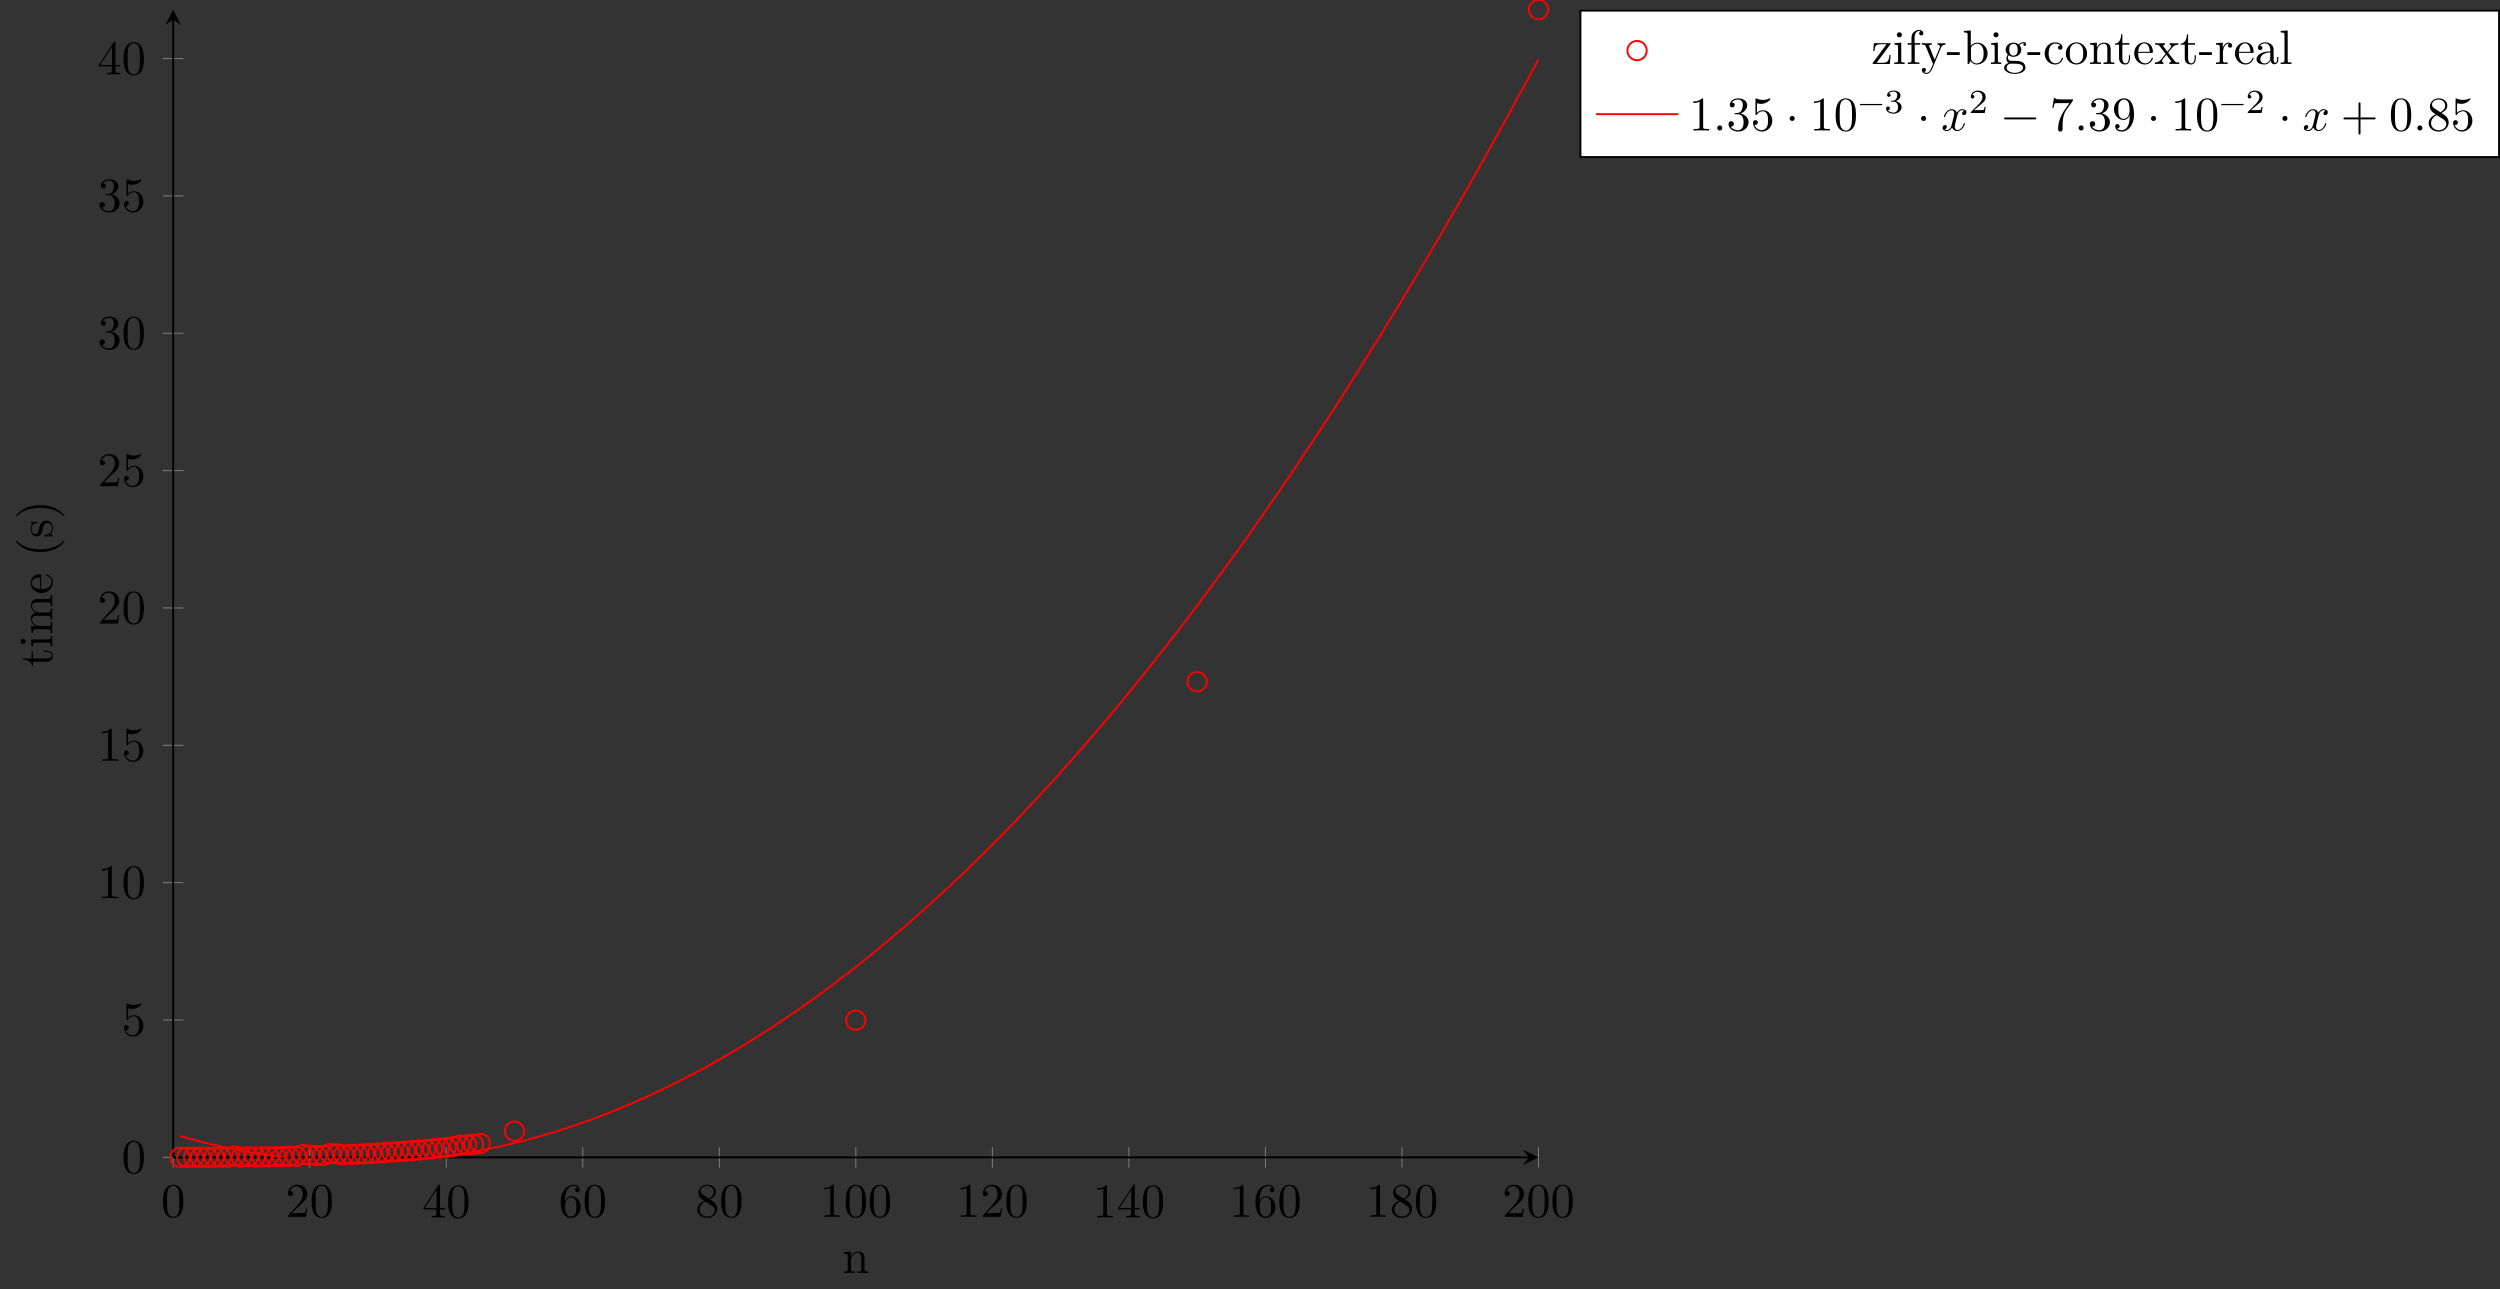 <?xml version="1.0" encoding="UTF-8"?>
<svg xmlns="http://www.w3.org/2000/svg" xmlns:xlink="http://www.w3.org/1999/xlink" width="515.808pt" height="265.965pt" viewBox="0 0 515.808 265.965" version="1.1">
<rect x="0" y="0" width="515.808" height="265.965" fill="#333333" stroke="none"/>
<defs>
<g>
<symbol overflow="visible" id="glyph0-0">
<path style="stroke:none;" d=""/>
</symbol>
<symbol overflow="visible" id="glyph0-1">
<path style="stroke:none;" d="M 4.578 -3.188 C 4.578 -3.984 4.531 -4.781 4.188 -5.516 C 3.734 -6.484 2.906 -6.641 2.5 -6.641 C 1.891 -6.641 1.172 -6.375 0.75 -5.453 C 0.438 -4.766 0.391 -3.984 0.391 -3.188 C 0.391 -2.438 0.422 -1.547 0.844 -0.781 C 1.266 0.016 2 0.219 2.484 0.219 C 3.016 0.219 3.781 0.016 4.219 -0.938 C 4.531 -1.625 4.578 -2.406 4.578 -3.188 Z M 3.766 -3.312 C 3.766 -2.562 3.766 -1.891 3.656 -1.25 C 3.5 -0.297 2.938 0 2.484 0 C 2.094 0 1.5 -0.25 1.328 -1.203 C 1.219 -1.797 1.219 -2.719 1.219 -3.312 C 1.219 -3.953 1.219 -4.609 1.297 -5.141 C 1.484 -6.328 2.234 -6.422 2.484 -6.422 C 2.812 -6.422 3.469 -6.234 3.656 -5.25 C 3.766 -4.688 3.766 -3.938 3.766 -3.312 Z M 3.766 -3.312 "/>
</symbol>
<symbol overflow="visible" id="glyph0-2">
<path style="stroke:none;" d="M 4.469 -1.734 L 4.234 -1.734 C 4.172 -1.438 4.109 -1 4 -0.844 C 3.938 -0.766 3.281 -0.766 3.062 -0.766 L 1.266 -0.766 L 2.328 -1.797 C 3.875 -3.172 4.469 -3.703 4.469 -4.703 C 4.469 -5.844 3.578 -6.641 2.359 -6.641 C 1.234 -6.641 0.5 -5.719 0.5 -4.828 C 0.5 -4.281 1 -4.281 1.031 -4.281 C 1.203 -4.281 1.547 -4.391 1.547 -4.812 C 1.547 -5.062 1.359 -5.328 1.016 -5.328 C 0.938 -5.328 0.922 -5.328 0.891 -5.312 C 1.109 -5.969 1.656 -6.328 2.234 -6.328 C 3.141 -6.328 3.562 -5.516 3.562 -4.703 C 3.562 -3.906 3.078 -3.125 2.516 -2.5 L 0.609 -0.375 C 0.5 -0.266 0.5 -0.234 0.5 0 L 4.203 0 Z M 4.469 -1.734 "/>
</symbol>
<symbol overflow="visible" id="glyph0-3">
<path style="stroke:none;" d="M 4.688 -1.641 L 4.688 -1.953 L 3.703 -1.953 L 3.703 -6.484 C 3.703 -6.688 3.703 -6.75 3.531 -6.75 C 3.453 -6.75 3.422 -6.75 3.344 -6.625 L 0.281 -1.953 L 0.281 -1.641 L 2.938 -1.641 L 2.938 -0.781 C 2.938 -0.422 2.906 -0.312 2.172 -0.312 L 1.969 -0.312 L 1.969 0 C 2.375 -0.031 2.891 -0.031 3.312 -0.031 C 3.734 -0.031 4.25 -0.031 4.672 0 L 4.672 -0.312 L 4.453 -0.312 C 3.719 -0.312 3.703 -0.422 3.703 -0.781 L 3.703 -1.641 Z M 2.984 -1.953 L 0.562 -1.953 L 2.984 -5.672 Z M 2.984 -1.953 "/>
</symbol>
<symbol overflow="visible" id="glyph0-4">
<path style="stroke:none;" d="M 4.562 -2.031 C 4.562 -3.297 3.672 -4.25 2.562 -4.25 C 1.891 -4.25 1.516 -3.75 1.312 -3.266 L 1.312 -3.516 C 1.312 -6.031 2.547 -6.391 3.062 -6.391 C 3.297 -6.391 3.719 -6.328 3.938 -5.984 C 3.781 -5.984 3.391 -5.984 3.391 -5.547 C 3.391 -5.234 3.625 -5.078 3.844 -5.078 C 4 -5.078 4.312 -5.172 4.312 -5.562 C 4.312 -6.156 3.875 -6.641 3.047 -6.641 C 1.766 -6.641 0.422 -5.359 0.422 -3.156 C 0.422 -0.484 1.578 0.219 2.5 0.219 C 3.609 0.219 4.562 -0.719 4.562 -2.031 Z M 3.656 -2.047 C 3.656 -1.562 3.656 -1.062 3.484 -0.703 C 3.188 -0.109 2.734 -0.062 2.5 -0.062 C 1.875 -0.062 1.578 -0.656 1.516 -0.812 C 1.328 -1.281 1.328 -2.078 1.328 -2.25 C 1.328 -3.031 1.656 -4.031 2.547 -4.031 C 2.719 -4.031 3.172 -4.031 3.484 -3.406 C 3.656 -3.047 3.656 -2.531 3.656 -2.047 Z M 3.656 -2.047 "/>
</symbol>
<symbol overflow="visible" id="glyph0-5">
<path style="stroke:none;" d="M 4.562 -1.672 C 4.562 -2.031 4.453 -2.484 4.062 -2.906 C 3.875 -3.109 3.719 -3.203 3.078 -3.609 C 3.797 -3.984 4.281 -4.5 4.281 -5.156 C 4.281 -6.078 3.406 -6.641 2.5 -6.641 C 1.5 -6.641 0.688 -5.906 0.688 -4.969 C 0.688 -4.797 0.703 -4.344 1.125 -3.875 C 1.234 -3.766 1.609 -3.516 1.859 -3.344 C 1.281 -3.047 0.422 -2.5 0.422 -1.5 C 0.422 -0.453 1.438 0.219 2.484 0.219 C 3.609 0.219 4.562 -0.609 4.562 -1.672 Z M 3.844 -5.156 C 3.844 -4.578 3.453 -4.109 2.859 -3.766 L 1.625 -4.562 C 1.172 -4.859 1.125 -5.188 1.125 -5.359 C 1.125 -5.969 1.781 -6.391 2.484 -6.391 C 3.203 -6.391 3.844 -5.875 3.844 -5.156 Z M 4.062 -1.312 C 4.062 -0.578 3.312 -0.062 2.5 -0.062 C 1.641 -0.062 0.922 -0.672 0.922 -1.5 C 0.922 -2.078 1.234 -2.719 2.078 -3.188 L 3.312 -2.406 C 3.594 -2.219 4.062 -1.922 4.062 -1.312 Z M 4.062 -1.312 "/>
</symbol>
<symbol overflow="visible" id="glyph0-6">
<path style="stroke:none;" d="M 4.172 0 L 4.172 -0.312 L 3.859 -0.312 C 2.953 -0.312 2.938 -0.422 2.938 -0.781 L 2.938 -6.375 C 2.938 -6.625 2.938 -6.641 2.703 -6.641 C 2.078 -6 1.203 -6 0.891 -6 L 0.891 -5.688 C 1.094 -5.688 1.672 -5.688 2.188 -5.953 L 2.188 -0.781 C 2.188 -0.422 2.156 -0.312 1.266 -0.312 L 0.953 -0.312 L 0.953 0 C 1.297 -0.031 2.156 -0.031 2.562 -0.031 C 2.953 -0.031 3.828 -0.031 4.172 0 Z M 4.172 0 "/>
</symbol>
<symbol overflow="visible" id="glyph0-7">
<path style="stroke:none;" d="M 4.469 -2 C 4.469 -3.188 3.656 -4.188 2.578 -4.188 C 2.109 -4.188 1.672 -4.031 1.312 -3.672 L 1.312 -5.625 C 1.516 -5.562 1.844 -5.5 2.156 -5.5 C 3.391 -5.5 4.094 -6.406 4.094 -6.531 C 4.094 -6.594 4.062 -6.641 3.984 -6.641 C 3.984 -6.641 3.953 -6.641 3.906 -6.609 C 3.703 -6.516 3.219 -6.312 2.547 -6.312 C 2.156 -6.312 1.688 -6.391 1.219 -6.594 C 1.141 -6.625 1.109 -6.625 1.109 -6.625 C 1 -6.625 1 -6.547 1 -6.391 L 1 -3.438 C 1 -3.266 1 -3.188 1.141 -3.188 C 1.219 -3.188 1.234 -3.203 1.281 -3.266 C 1.391 -3.422 1.75 -3.969 2.562 -3.969 C 3.078 -3.969 3.328 -3.516 3.406 -3.328 C 3.562 -2.953 3.594 -2.578 3.594 -2.078 C 3.594 -1.719 3.594 -1.125 3.344 -0.703 C 3.109 -0.312 2.734 -0.062 2.281 -0.062 C 1.562 -0.062 0.984 -0.594 0.812 -1.172 C 0.844 -1.172 0.875 -1.156 0.984 -1.156 C 1.312 -1.156 1.484 -1.406 1.484 -1.641 C 1.484 -1.891 1.312 -2.141 0.984 -2.141 C 0.844 -2.141 0.5 -2.062 0.5 -1.609 C 0.5 -0.75 1.188 0.219 2.297 0.219 C 3.453 0.219 4.469 -0.734 4.469 -2 Z M 4.469 -2 "/>
</symbol>
<symbol overflow="visible" id="glyph0-8">
<path style="stroke:none;" d="M 4.562 -1.703 C 4.562 -2.516 3.922 -3.297 2.891 -3.516 C 3.703 -3.781 4.281 -4.469 4.281 -5.266 C 4.281 -6.078 3.406 -6.641 2.453 -6.641 C 1.453 -6.641 0.688 -6.047 0.688 -5.281 C 0.688 -4.953 0.906 -4.766 1.203 -4.766 C 1.5 -4.766 1.703 -4.984 1.703 -5.281 C 1.703 -5.766 1.234 -5.766 1.094 -5.766 C 1.391 -6.266 2.047 -6.391 2.406 -6.391 C 2.828 -6.391 3.375 -6.172 3.375 -5.281 C 3.375 -5.156 3.344 -4.578 3.094 -4.141 C 2.797 -3.656 2.453 -3.625 2.203 -3.625 C 2.125 -3.609 1.891 -3.594 1.812 -3.594 C 1.734 -3.578 1.672 -3.562 1.672 -3.469 C 1.672 -3.359 1.734 -3.359 1.906 -3.359 L 2.344 -3.359 C 3.156 -3.359 3.531 -2.688 3.531 -1.703 C 3.531 -0.344 2.844 -0.062 2.406 -0.062 C 1.969 -0.062 1.219 -0.234 0.875 -0.812 C 1.219 -0.766 1.531 -0.984 1.531 -1.359 C 1.531 -1.719 1.266 -1.922 0.984 -1.922 C 0.734 -1.922 0.422 -1.781 0.422 -1.344 C 0.422 -0.438 1.344 0.219 2.438 0.219 C 3.656 0.219 4.562 -0.688 4.562 -1.703 Z M 4.562 -1.703 "/>
</symbol>
<symbol overflow="visible" id="glyph0-9">
<path style="stroke:none;" d="M 1.906 -0.531 C 1.906 -0.812 1.672 -1.062 1.391 -1.062 C 1.094 -1.062 0.859 -0.812 0.859 -0.531 C 0.859 -0.234 1.094 0 1.391 0 C 1.672 0 1.906 -0.234 1.906 -0.531 Z M 1.906 -0.531 "/>
</symbol>
<symbol overflow="visible" id="glyph0-10">
<path style="stroke:none;" d="M 1.906 -2.5 C 1.906 -2.781 1.672 -3.016 1.391 -3.016 C 1.094 -3.016 0.859 -2.781 0.859 -2.5 C 0.859 -2.203 1.094 -1.969 1.391 -1.969 C 1.672 -1.969 1.906 -2.203 1.906 -2.5 Z M 1.906 -2.5 "/>
</symbol>
<symbol overflow="visible" id="glyph0-11">
<path style="stroke:none;" d="M 5.25 -3.75 C 5.25 -4.266 4.672 -4.406 4.328 -4.406 C 3.75 -4.406 3.406 -3.875 3.281 -3.656 C 3.031 -4.312 2.5 -4.406 2.203 -4.406 C 1.172 -4.406 0.594 -3.125 0.594 -2.875 C 0.594 -2.766 0.719 -2.766 0.719 -2.766 C 0.797 -2.766 0.828 -2.797 0.844 -2.875 C 1.188 -3.938 1.844 -4.188 2.188 -4.188 C 2.375 -4.188 2.719 -4.094 2.719 -3.516 C 2.719 -3.203 2.547 -2.547 2.188 -1.141 C 2.031 -0.531 1.672 -0.109 1.234 -0.109 C 1.172 -0.109 0.953 -0.109 0.734 -0.234 C 0.984 -0.297 1.203 -0.5 1.203 -0.781 C 1.203 -1.047 0.984 -1.125 0.844 -1.125 C 0.531 -1.125 0.297 -0.875 0.297 -0.547 C 0.297 -0.094 0.781 0.109 1.219 0.109 C 1.891 0.109 2.25 -0.594 2.266 -0.641 C 2.391 -0.281 2.75 0.109 3.344 0.109 C 4.375 0.109 4.938 -1.172 4.938 -1.422 C 4.938 -1.531 4.859 -1.531 4.828 -1.531 C 4.734 -1.531 4.719 -1.484 4.688 -1.422 C 4.359 -0.344 3.688 -0.109 3.375 -0.109 C 2.984 -0.109 2.828 -0.422 2.828 -0.766 C 2.828 -0.984 2.875 -1.203 2.984 -1.641 L 3.328 -3.016 C 3.391 -3.266 3.625 -4.188 4.312 -4.188 C 4.359 -4.188 4.609 -4.188 4.812 -4.062 C 4.531 -4 4.344 -3.766 4.344 -3.516 C 4.344 -3.359 4.453 -3.172 4.719 -3.172 C 4.938 -3.172 5.25 -3.344 5.25 -3.75 Z M 5.25 -3.75 "/>
</symbol>
<symbol overflow="visible" id="glyph0-12">
<path style="stroke:none;" d="M 7.203 -2.5 C 7.203 -2.609 7.109 -2.688 7 -2.688 L 0.75 -2.688 C 0.641 -2.688 0.562 -2.609 0.562 -2.5 C 0.562 -2.375 0.641 -2.297 0.75 -2.297 L 7 -2.297 C 7.109 -2.297 7.203 -2.375 7.203 -2.5 Z M 7.203 -2.5 "/>
</symbol>
<symbol overflow="visible" id="glyph0-13">
<path style="stroke:none;" d="M 4.828 -6.422 L 2.406 -6.422 C 1.203 -6.422 1.172 -6.547 1.141 -6.734 L 0.891 -6.734 L 0.562 -4.688 L 0.812 -4.688 C 0.844 -4.844 0.922 -5.469 1.062 -5.594 C 1.125 -5.656 1.906 -5.656 2.031 -5.656 L 4.094 -5.656 L 2.984 -4.078 C 2.078 -2.734 1.75 -1.344 1.75 -0.328 C 1.75 -0.234 1.75 0.219 2.219 0.219 C 2.672 0.219 2.672 -0.234 2.672 -0.328 L 2.672 -0.844 C 2.672 -1.391 2.703 -1.938 2.781 -2.469 C 2.828 -2.703 2.953 -3.562 3.406 -4.172 L 4.75 -6.078 C 4.828 -6.188 4.828 -6.203 4.828 -6.422 Z M 4.828 -6.422 "/>
</symbol>
<symbol overflow="visible" id="glyph0-14">
<path style="stroke:none;" d="M 4.562 -3.281 C 4.562 -5.969 3.406 -6.641 2.516 -6.641 C 1.969 -6.641 1.484 -6.453 1.062 -6.016 C 0.641 -5.562 0.422 -5.141 0.422 -4.391 C 0.422 -3.156 1.297 -2.172 2.406 -2.172 C 3.016 -2.172 3.422 -2.594 3.656 -3.172 L 3.656 -2.844 C 3.656 -0.516 2.625 -0.062 2.047 -0.062 C 1.875 -0.062 1.328 -0.078 1.062 -0.422 C 1.5 -0.422 1.578 -0.703 1.578 -0.875 C 1.578 -1.188 1.344 -1.328 1.125 -1.328 C 0.969 -1.328 0.672 -1.25 0.672 -0.859 C 0.672 -0.188 1.203 0.219 2.047 0.219 C 3.344 0.219 4.562 -1.141 4.562 -3.281 Z M 3.641 -4.203 C 3.641 -3.375 3.297 -2.406 2.422 -2.406 C 2.266 -2.406 1.797 -2.406 1.5 -3.031 C 1.312 -3.406 1.312 -3.891 1.312 -4.391 C 1.312 -4.922 1.312 -5.391 1.531 -5.766 C 1.797 -6.266 2.172 -6.391 2.516 -6.391 C 2.984 -6.391 3.312 -6.047 3.484 -5.609 C 3.594 -5.281 3.641 -4.656 3.641 -4.203 Z M 3.641 -4.203 "/>
</symbol>
<symbol overflow="visible" id="glyph0-15">
<path style="stroke:none;" d="M 7.203 -2.5 C 7.203 -2.609 7.109 -2.688 7 -2.688 L 4.078 -2.688 L 4.078 -5.609 C 4.078 -5.719 3.984 -5.812 3.875 -5.812 C 3.766 -5.812 3.672 -5.719 3.672 -5.609 L 3.672 -2.688 L 0.75 -2.688 C 0.641 -2.688 0.562 -2.609 0.562 -2.5 C 0.562 -2.375 0.641 -2.297 0.75 -2.297 L 3.672 -2.297 L 3.672 0.625 C 3.672 0.734 3.766 0.828 3.875 0.828 C 3.984 0.828 4.078 0.734 4.078 0.625 L 4.078 -2.297 L 7 -2.297 C 7.109 -2.297 7.203 -2.375 7.203 -2.5 Z M 7.203 -2.5 "/>
</symbol>
<symbol overflow="visible" id="glyph1-0">
<path style="stroke:none;" d=""/>
</symbol>
<symbol overflow="visible" id="glyph1-1">
<path style="stroke:none;" d="M 5.328 0 L 5.328 -0.312 C 4.812 -0.312 4.562 -0.312 4.562 -0.609 L 4.562 -2.516 C 4.562 -3.375 4.562 -3.672 4.25 -4.031 C 4.109 -4.203 3.781 -4.406 3.203 -4.406 C 2.469 -4.406 2 -3.984 1.719 -3.359 L 1.719 -4.406 L 0.312 -4.297 L 0.312 -3.984 C 1.016 -3.984 1.094 -3.922 1.094 -3.422 L 1.094 -0.75 C 1.094 -0.312 0.984 -0.312 0.312 -0.312 L 0.312 0 L 1.453 -0.031 L 2.562 0 L 2.562 -0.312 C 1.891 -0.312 1.781 -0.312 1.781 -0.75 L 1.781 -2.594 C 1.781 -3.625 2.5 -4.188 3.125 -4.188 C 3.766 -4.188 3.875 -3.656 3.875 -3.078 L 3.875 -0.75 C 3.875 -0.312 3.766 -0.312 3.094 -0.312 L 3.094 0 L 4.219 -0.031 Z M 5.328 0 "/>
</symbol>
<symbol overflow="visible" id="glyph1-2">
<path style="stroke:none;" d="M 4 -1.859 L 3.75 -1.859 C 3.656 -0.688 3.453 -0.25 2.297 -0.25 L 1.109 -0.25 L 3.891 -4 C 3.984 -4.109 3.984 -4.125 3.984 -4.172 C 3.984 -4.297 3.891 -4.297 3.719 -4.297 L 0.531 -4.297 L 0.422 -2.688 L 0.672 -2.688 C 0.734 -3.703 0.922 -4.078 2.016 -4.078 L 3.156 -4.078 L 0.375 -0.312 C 0.281 -0.203 0.281 -0.188 0.281 -0.141 C 0.281 0 0.344 0 0.531 0 L 3.828 0 Z M 4 -1.859 "/>
</symbol>
<symbol overflow="visible" id="glyph1-3">
<path style="stroke:none;" d="M 2.469 0 L 2.469 -0.312 C 1.797 -0.312 1.766 -0.359 1.766 -0.75 L 1.766 -4.406 L 0.375 -4.297 L 0.375 -3.984 C 1.016 -3.984 1.109 -3.922 1.109 -3.438 L 1.109 -0.75 C 1.109 -0.312 1 -0.312 0.328 -0.312 L 0.328 0 L 1.422 -0.031 C 1.781 -0.031 2.125 -0.016 2.469 0 Z M 1.906 -6.016 C 1.906 -6.297 1.688 -6.547 1.391 -6.547 C 1.047 -6.547 0.844 -6.266 0.844 -6.016 C 0.844 -5.75 1.078 -5.5 1.375 -5.5 C 1.719 -5.5 1.906 -5.766 1.906 -6.016 Z M 1.906 -6.016 "/>
</symbol>
<symbol overflow="visible" id="glyph1-4">
<path style="stroke:none;" d="M 3.562 -6.328 C 3.562 -6.703 3.188 -7.031 2.656 -7.031 C 1.969 -7.031 1.109 -6.5 1.109 -5.438 L 1.109 -4.297 L 0.328 -4.297 L 0.328 -3.984 L 1.109 -3.984 L 1.109 -0.75 C 1.109 -0.312 1 -0.312 0.344 -0.312 L 0.344 0 L 1.469 -0.031 C 1.875 -0.031 2.344 -0.031 2.734 0 L 2.734 -0.312 L 2.531 -0.312 C 1.797 -0.312 1.781 -0.422 1.781 -0.781 L 1.781 -3.984 L 2.906 -3.984 L 2.906 -4.297 L 1.75 -4.297 L 1.75 -5.453 C 1.75 -6.328 2.219 -6.812 2.656 -6.812 C 2.688 -6.812 2.844 -6.812 2.984 -6.734 C 2.875 -6.703 2.688 -6.562 2.688 -6.312 C 2.688 -6.094 2.844 -5.891 3.125 -5.891 C 3.406 -5.891 3.562 -6.094 3.562 -6.328 Z M 3.562 -6.328 "/>
</symbol>
<symbol overflow="visible" id="glyph1-5">
<path style="stroke:none;" d="M 5.062 -3.984 L 5.062 -4.297 C 4.828 -4.281 4.547 -4.266 4.312 -4.266 L 3.453 -4.297 L 3.453 -3.984 C 3.766 -3.984 3.922 -3.812 3.922 -3.562 C 3.922 -3.453 3.906 -3.438 3.859 -3.312 L 2.844 -0.875 L 1.75 -3.547 C 1.703 -3.656 1.688 -3.688 1.688 -3.734 C 1.688 -3.984 2.047 -3.984 2.25 -3.984 L 2.25 -4.297 L 1.156 -4.266 C 0.891 -4.266 0.484 -4.281 0.188 -4.297 L 0.188 -3.984 C 0.672 -3.984 0.859 -3.984 1 -3.641 L 2.5 0 L 2.25 0.594 C 2.031 1.141 1.75 1.828 1.109 1.828 C 1.062 1.828 0.828 1.828 0.641 1.641 C 0.953 1.609 1.031 1.391 1.031 1.219 C 1.031 0.969 0.844 0.812 0.609 0.812 C 0.406 0.812 0.188 0.938 0.188 1.234 C 0.188 1.688 0.609 2.047 1.109 2.047 C 1.734 2.047 2.141 1.469 2.375 0.906 L 4.141 -3.344 C 4.391 -3.984 4.906 -3.984 5.062 -3.984 Z M 5.062 -3.984 "/>
</symbol>
<symbol overflow="visible" id="glyph1-6">
<path style="stroke:none;" d="M 2.75 -1.859 L 2.75 -2.438 L 0.109 -2.438 L 0.109 -1.859 Z M 2.75 -1.859 "/>
</symbol>
<symbol overflow="visible" id="glyph1-7">
<path style="stroke:none;" d="M 5.188 -2.156 C 5.188 -3.422 4.219 -4.406 3.078 -4.406 C 2.297 -4.406 1.875 -3.938 1.719 -3.766 L 1.719 -6.922 L 0.281 -6.812 L 0.281 -6.5 C 0.984 -6.5 1.062 -6.438 1.062 -5.938 L 1.062 0 L 1.312 0 L 1.672 -0.625 C 1.812 -0.391 2.234 0.109 2.969 0.109 C 4.156 0.109 5.188 -0.875 5.188 -2.156 Z M 4.359 -2.156 C 4.359 -1.797 4.344 -1.203 4.062 -0.75 C 3.844 -0.438 3.469 -0.109 2.938 -0.109 C 2.484 -0.109 2.125 -0.344 1.891 -0.719 C 1.75 -0.922 1.75 -0.953 1.75 -1.141 L 1.75 -3.188 C 1.75 -3.375 1.75 -3.391 1.859 -3.547 C 2.25 -4.109 2.797 -4.188 3.031 -4.188 C 3.484 -4.188 3.844 -3.922 4.078 -3.547 C 4.344 -3.141 4.359 -2.578 4.359 -2.156 Z M 4.359 -2.156 "/>
</symbol>
<symbol overflow="visible" id="glyph1-8">
<path style="stroke:none;" d="M 4.828 -4.031 C 4.828 -4.203 4.719 -4.516 4.328 -4.516 C 4.125 -4.516 3.688 -4.453 3.266 -4.047 C 2.844 -4.375 2.438 -4.406 2.219 -4.406 C 1.281 -4.406 0.594 -3.719 0.594 -2.953 C 0.594 -2.516 0.812 -2.141 1.062 -1.922 C 0.938 -1.781 0.75 -1.453 0.75 -1.094 C 0.75 -0.781 0.891 -0.406 1.203 -0.203 C 0.594 -0.047 0.281 0.391 0.281 0.781 C 0.281 1.5 1.266 2.047 2.484 2.047 C 3.656 2.047 4.688 1.547 4.688 0.766 C 4.688 0.422 4.562 -0.094 4.047 -0.375 C 3.516 -0.641 2.938 -0.641 2.328 -0.641 C 2.078 -0.641 1.656 -0.641 1.578 -0.656 C 1.266 -0.703 1.062 -1 1.062 -1.328 C 1.062 -1.359 1.062 -1.594 1.219 -1.797 C 1.609 -1.516 2.031 -1.484 2.219 -1.484 C 3.141 -1.484 3.828 -2.172 3.828 -2.938 C 3.828 -3.312 3.672 -3.672 3.422 -3.906 C 3.781 -4.25 4.141 -4.297 4.312 -4.297 C 4.312 -4.297 4.391 -4.297 4.422 -4.281 C 4.312 -4.25 4.25 -4.141 4.25 -4.016 C 4.25 -3.844 4.391 -3.734 4.547 -3.734 C 4.641 -3.734 4.828 -3.797 4.828 -4.031 Z M 3.078 -2.953 C 3.078 -2.688 3.078 -2.359 2.922 -2.109 C 2.844 -2 2.609 -1.719 2.219 -1.719 C 1.344 -1.719 1.344 -2.719 1.344 -2.938 C 1.344 -3.203 1.359 -3.531 1.5 -3.781 C 1.578 -3.891 1.812 -4.172 2.219 -4.172 C 3.078 -4.172 3.078 -3.188 3.078 -2.953 Z M 4.172 0.781 C 4.172 1.328 3.469 1.828 2.5 1.828 C 1.484 1.828 0.797 1.312 0.797 0.781 C 0.797 0.328 1.172 -0.047 1.609 -0.062 L 2.203 -0.062 C 3.062 -0.062 4.172 -0.062 4.172 0.781 Z M 4.172 0.781 "/>
</symbol>
<symbol overflow="visible" id="glyph1-9">
<path style="stroke:none;" d="M 4.141 -1.188 C 4.141 -1.281 4.031 -1.281 4 -1.281 C 3.922 -1.281 3.891 -1.25 3.875 -1.188 C 3.594 -0.266 2.938 -0.141 2.578 -0.141 C 2.047 -0.141 1.172 -0.562 1.172 -2.172 C 1.172 -3.797 1.984 -4.219 2.516 -4.219 C 2.609 -4.219 3.234 -4.203 3.578 -3.844 C 3.172 -3.812 3.109 -3.516 3.109 -3.391 C 3.109 -3.125 3.297 -2.938 3.562 -2.938 C 3.828 -2.938 4.031 -3.094 4.031 -3.406 C 4.031 -4.078 3.266 -4.469 2.5 -4.469 C 1.25 -4.469 0.344 -3.391 0.344 -2.156 C 0.344 -0.875 1.328 0.109 2.484 0.109 C 3.812 0.109 4.141 -1.094 4.141 -1.188 Z M 4.141 -1.188 "/>
</symbol>
<symbol overflow="visible" id="glyph1-10">
<path style="stroke:none;" d="M 4.688 -2.141 C 4.688 -3.406 3.703 -4.469 2.5 -4.469 C 1.25 -4.469 0.281 -3.375 0.281 -2.141 C 0.281 -0.844 1.312 0.109 2.484 0.109 C 3.688 0.109 4.688 -0.875 4.688 -2.141 Z M 3.875 -2.219 C 3.875 -1.859 3.875 -1.312 3.656 -0.875 C 3.422 -0.422 2.984 -0.141 2.5 -0.141 C 2.062 -0.141 1.625 -0.344 1.359 -0.812 C 1.109 -1.25 1.109 -1.859 1.109 -2.219 C 1.109 -2.609 1.109 -3.141 1.344 -3.578 C 1.609 -4.031 2.078 -4.25 2.484 -4.25 C 2.922 -4.25 3.344 -4.031 3.609 -3.594 C 3.875 -3.172 3.875 -2.594 3.875 -2.219 Z M 3.875 -2.219 "/>
</symbol>
<symbol overflow="visible" id="glyph1-11">
<path style="stroke:none;" d="M 3.312 -1.234 L 3.312 -1.797 L 3.062 -1.797 L 3.062 -1.25 C 3.062 -0.516 2.766 -0.141 2.391 -0.141 C 1.719 -0.141 1.719 -1.047 1.719 -1.219 L 1.719 -3.984 L 3.156 -3.984 L 3.156 -4.297 L 1.719 -4.297 L 1.719 -6.125 L 1.469 -6.125 C 1.469 -5.312 1.172 -4.25 0.188 -4.203 L 0.188 -3.984 L 1.031 -3.984 L 1.031 -1.234 C 1.031 -0.016 1.969 0.109 2.328 0.109 C 3.031 0.109 3.312 -0.594 3.312 -1.234 Z M 3.312 -1.234 "/>
</symbol>
<symbol overflow="visible" id="glyph1-12">
<path style="stroke:none;" d="M 4.141 -1.188 C 4.141 -1.281 4.062 -1.312 4 -1.312 C 3.922 -1.312 3.891 -1.25 3.875 -1.172 C 3.531 -0.141 2.625 -0.141 2.531 -0.141 C 2.031 -0.141 1.641 -0.438 1.406 -0.812 C 1.109 -1.281 1.109 -1.938 1.109 -2.297 L 3.891 -2.297 C 4.109 -2.297 4.141 -2.297 4.141 -2.516 C 4.141 -3.5 3.594 -4.469 2.359 -4.469 C 1.203 -4.469 0.281 -3.438 0.281 -2.188 C 0.281 -0.859 1.328 0.109 2.469 0.109 C 3.688 0.109 4.141 -1 4.141 -1.188 Z M 3.484 -2.516 L 1.109 -2.516 C 1.172 -4 2.016 -4.25 2.359 -4.25 C 3.375 -4.25 3.484 -2.906 3.484 -2.516 Z M 3.484 -2.516 "/>
</symbol>
<symbol overflow="visible" id="glyph1-13">
<path style="stroke:none;" d="M 5.141 0 L 5.141 -0.312 C 4.609 -0.312 4.422 -0.328 4.203 -0.625 L 2.859 -2.344 C 3.156 -2.719 3.531 -3.203 3.781 -3.469 C 4.094 -3.828 4.5 -3.984 4.969 -3.984 L 4.969 -4.297 C 4.703 -4.281 4.406 -4.266 4.141 -4.266 C 3.844 -4.266 3.312 -4.281 3.188 -4.297 L 3.188 -3.984 C 3.406 -3.969 3.484 -3.844 3.484 -3.672 C 3.484 -3.516 3.375 -3.391 3.328 -3.328 L 2.719 -2.547 L 1.938 -3.562 C 1.844 -3.656 1.844 -3.672 1.844 -3.734 C 1.844 -3.891 2 -3.984 2.188 -3.984 L 2.188 -4.297 L 1.109 -4.266 C 0.906 -4.266 0.438 -4.281 0.172 -4.297 L 0.172 -3.984 C 0.875 -3.984 0.875 -3.984 1.344 -3.375 L 2.328 -2.094 C 1.859 -1.5 1.859 -1.469 1.391 -0.906 C 0.922 -0.328 0.328 -0.312 0.125 -0.312 L 0.125 0 C 0.375 -0.016 0.688 -0.031 0.953 -0.031 L 1.891 0 L 1.891 -0.312 C 1.672 -0.344 1.609 -0.469 1.609 -0.625 C 1.609 -0.844 1.891 -1.172 2.5 -1.891 L 3.266 -0.891 C 3.344 -0.781 3.469 -0.625 3.469 -0.562 C 3.469 -0.469 3.375 -0.312 3.109 -0.312 L 3.109 0 L 4.188 -0.031 C 4.453 -0.031 4.844 -0.016 5.141 0 Z M 5.141 0 "/>
</symbol>
<symbol overflow="visible" id="glyph1-14">
<path style="stroke:none;" d="M 3.625 -3.797 C 3.625 -4.109 3.312 -4.406 2.891 -4.406 C 2.156 -4.406 1.797 -3.734 1.672 -3.312 L 1.672 -4.406 L 0.281 -4.297 L 0.281 -3.984 C 0.984 -3.984 1.062 -3.922 1.062 -3.422 L 1.062 -0.75 C 1.062 -0.312 0.953 -0.312 0.281 -0.312 L 0.281 0 L 1.422 -0.031 C 1.812 -0.031 2.281 -0.031 2.688 0 L 2.688 -0.312 L 2.469 -0.312 C 1.734 -0.312 1.719 -0.422 1.719 -0.781 L 1.719 -2.312 C 1.719 -3.297 2.141 -4.188 2.891 -4.188 C 2.953 -4.188 2.984 -4.188 3 -4.172 C 2.969 -4.172 2.766 -4.047 2.766 -3.781 C 2.766 -3.516 2.984 -3.359 3.203 -3.359 C 3.375 -3.359 3.625 -3.484 3.625 -3.797 Z M 3.625 -3.797 "/>
</symbol>
<symbol overflow="visible" id="glyph1-15">
<path style="stroke:none;" d="M 4.812 -0.891 L 4.812 -1.453 L 4.562 -1.453 L 4.562 -0.891 C 4.562 -0.312 4.312 -0.25 4.203 -0.25 C 3.875 -0.25 3.844 -0.703 3.844 -0.75 L 3.844 -2.734 C 3.844 -3.156 3.844 -3.547 3.484 -3.922 C 3.094 -4.312 2.594 -4.469 2.109 -4.469 C 1.297 -4.469 0.609 -4 0.609 -3.344 C 0.609 -3.047 0.812 -2.875 1.062 -2.875 C 1.344 -2.875 1.531 -3.078 1.531 -3.328 C 1.531 -3.453 1.469 -3.781 1.016 -3.781 C 1.281 -4.141 1.781 -4.25 2.094 -4.25 C 2.578 -4.25 3.156 -3.859 3.156 -2.969 L 3.156 -2.609 C 2.641 -2.578 1.938 -2.547 1.312 -2.25 C 0.562 -1.906 0.312 -1.391 0.312 -0.953 C 0.312 -0.141 1.281 0.109 1.906 0.109 C 2.578 0.109 3.031 -0.297 3.219 -0.75 C 3.266 -0.359 3.531 0.062 4 0.062 C 4.203 0.062 4.812 -0.078 4.812 -0.891 Z M 3.156 -1.391 C 3.156 -0.453 2.438 -0.109 1.984 -0.109 C 1.5 -0.109 1.094 -0.453 1.094 -0.953 C 1.094 -1.5 1.5 -2.328 3.156 -2.391 Z M 3.156 -1.391 "/>
</symbol>
<symbol overflow="visible" id="glyph1-16">
<path style="stroke:none;" d="M 2.547 0 L 2.547 -0.312 C 1.875 -0.312 1.766 -0.312 1.766 -0.75 L 1.766 -6.922 L 0.328 -6.812 L 0.328 -6.5 C 1.031 -6.5 1.109 -6.438 1.109 -5.938 L 1.109 -0.75 C 1.109 -0.312 1 -0.312 0.328 -0.312 L 0.328 0 L 1.438 -0.031 Z M 2.547 0 "/>
</symbol>
<symbol overflow="visible" id="glyph2-0">
<path style="stroke:none;" d=""/>
</symbol>
<symbol overflow="visible" id="glyph2-1">
<path style="stroke:none;" d="M -1.234 -3.312 L -1.797 -3.312 L -1.797 -3.062 L -1.25 -3.062 C -0.516 -3.062 -0.141 -2.766 -0.141 -2.391 C -0.141 -1.719 -1.047 -1.719 -1.219 -1.719 L -3.984 -1.719 L -3.984 -3.156 L -4.297 -3.156 L -4.297 -1.719 L -6.125 -1.719 L -6.125 -1.469 C -5.312 -1.469 -4.25 -1.172 -4.203 -0.188 L -3.984 -0.188 L -3.984 -1.031 L -1.234 -1.031 C -0.016 -1.031 0.109 -1.969 0.109 -2.328 C 0.109 -3.031 -0.594 -3.312 -1.234 -3.312 Z M -1.234 -3.312 "/>
</symbol>
<symbol overflow="visible" id="glyph2-2">
<path style="stroke:none;" d="M 0 -2.469 L -0.312 -2.469 C -0.312 -1.797 -0.359 -1.766 -0.75 -1.766 L -4.406 -1.766 L -4.297 -0.375 L -3.984 -0.375 C -3.984 -1.016 -3.922 -1.109 -3.438 -1.109 L -0.75 -1.109 C -0.312 -1.109 -0.312 -1 -0.312 -0.328 L 0 -0.328 L -0.031 -1.422 C -0.031 -1.781 -0.016 -2.125 0 -2.469 Z M -6.016 -1.906 C -6.297 -1.906 -6.547 -1.688 -6.547 -1.391 C -6.547 -1.047 -6.266 -0.844 -6.016 -0.844 C -5.75 -0.844 -5.5 -1.078 -5.5 -1.375 C -5.5 -1.719 -5.766 -1.906 -6.016 -1.906 Z M -6.016 -1.906 "/>
</symbol>
<symbol overflow="visible" id="glyph2-3">
<path style="stroke:none;" d="M 0 -8.109 L -0.312 -8.109 C -0.312 -7.594 -0.312 -7.344 -0.609 -7.328 L -2.516 -7.328 C -3.375 -7.328 -3.672 -7.328 -4.031 -7.016 C -4.203 -6.875 -4.406 -6.547 -4.406 -5.969 C -4.406 -5.141 -3.812 -4.688 -3.422 -4.531 C -4.297 -4.391 -4.406 -3.656 -4.406 -3.203 C -4.406 -2.469 -3.984 -2 -3.359 -1.719 L -4.406 -1.719 L -4.297 -0.312 L -3.984 -0.312 C -3.984 -1.016 -3.922 -1.094 -3.422 -1.094 L -0.75 -1.094 C -0.312 -1.094 -0.312 -0.984 -0.312 -0.312 L 0 -0.312 L -0.031 -1.453 L 0 -2.562 L -0.312 -2.562 C -0.312 -1.891 -0.312 -1.781 -0.75 -1.781 L -2.594 -1.781 C -3.625 -1.781 -4.188 -2.5 -4.188 -3.125 C -4.188 -3.766 -3.656 -3.875 -3.078 -3.875 L -0.75 -3.875 C -0.312 -3.875 -0.312 -3.766 -0.312 -3.094 L 0 -3.094 L -0.031 -4.219 L 0 -5.328 L -0.312 -5.328 C -0.312 -4.672 -0.312 -4.562 -0.75 -4.562 L -2.594 -4.562 C -3.625 -4.562 -4.188 -5.266 -4.188 -5.906 C -4.188 -6.531 -3.656 -6.641 -3.078 -6.641 L -0.75 -6.641 C -0.312 -6.641 -0.312 -6.531 -0.312 -5.859 L 0 -5.859 L -0.031 -6.984 Z M 0 -8.109 "/>
</symbol>
<symbol overflow="visible" id="glyph2-4">
<path style="stroke:none;" d="M -1.188 -4.141 C -1.281 -4.141 -1.312 -4.062 -1.312 -4 C -1.312 -3.922 -1.25 -3.891 -1.172 -3.875 C -0.141 -3.531 -0.141 -2.625 -0.141 -2.531 C -0.141 -2.031 -0.438 -1.641 -0.812 -1.406 C -1.281 -1.109 -1.938 -1.109 -2.297 -1.109 L -2.297 -3.891 C -2.297 -4.109 -2.297 -4.141 -2.516 -4.141 C -3.5 -4.141 -4.469 -3.594 -4.469 -2.359 C -4.469 -1.203 -3.438 -0.281 -2.188 -0.281 C -0.859 -0.281 0.109 -1.328 0.109 -2.469 C 0.109 -3.688 -1 -4.141 -1.188 -4.141 Z M -2.516 -3.484 L -2.516 -1.109 C -4 -1.172 -4.25 -2.016 -4.25 -2.359 C -4.25 -3.375 -2.906 -3.484 -2.516 -3.484 Z M -2.516 -3.484 "/>
</symbol>
<symbol overflow="visible" id="glyph2-5">
<path style="stroke:none;" d="M 2.391 -3.297 C 2.359 -3.297 2.344 -3.297 2.172 -3.125 C 0.922 -1.891 -0.969 -1.562 -2.5 -1.562 C -4.234 -1.562 -5.969 -1.938 -7.203 -3.172 C -7.328 -3.297 -7.344 -3.297 -7.375 -3.297 C -7.453 -3.297 -7.484 -3.266 -7.484 -3.203 C -7.484 -3.094 -6.797 -2.203 -5.531 -1.609 C -4.438 -1.109 -3.328 -0.984 -2.5 -0.984 C -1.719 -0.984 -0.516 -1.094 0.625 -1.641 C 1.844 -2.25 2.5 -3.094 2.5 -3.203 C 2.5 -3.266 2.469 -3.297 2.391 -3.297 Z M 2.391 -3.297 "/>
</symbol>
<symbol overflow="visible" id="glyph2-6">
<path style="stroke:none;" d="M -1.281 -3.594 C -1.797 -3.594 -2.109 -3.297 -2.219 -3.172 C -2.547 -2.844 -2.625 -2.453 -2.703 -2.031 C -2.812 -1.469 -2.938 -0.812 -3.516 -0.812 C -3.875 -0.812 -4.281 -1.062 -4.281 -1.922 C -4.281 -3.016 -3.375 -3.078 -3.078 -3.094 C -2.984 -3.094 -2.984 -3.203 -2.984 -3.203 C -2.984 -3.344 -3.031 -3.344 -3.219 -3.344 L -4.234 -3.344 C -4.391 -3.344 -4.469 -3.344 -4.469 -3.234 C -4.469 -3.188 -4.469 -3.156 -4.344 -3.031 C -4.312 -3 -4.219 -2.906 -4.188 -2.859 C -4.469 -2.484 -4.469 -2.078 -4.469 -1.922 C -4.469 -0.703 -3.797 -0.328 -3.234 -0.328 C -2.891 -0.328 -2.609 -0.484 -2.391 -0.75 C -2.141 -1.078 -2.078 -1.359 -1.938 -2.078 C -1.891 -2.297 -1.734 -3.109 -1.016 -3.109 C -0.516 -3.109 -0.109 -2.766 -0.109 -1.984 C -0.109 -1.141 -0.672 -0.781 -1.531 -0.594 C -1.656 -0.562 -1.688 -0.562 -1.688 -0.453 C -1.688 -0.328 -1.625 -0.328 -1.453 -0.328 L -0.125 -0.328 C 0.047 -0.328 0.109 -0.328 0.109 -0.438 C 0.109 -0.484 0.094 -0.5 -0.094 -0.688 C -0.109 -0.703 -0.125 -0.703 -0.312 -0.891 C 0.094 -1.328 0.109 -1.781 0.109 -1.984 C 0.109 -3.125 -0.562 -3.594 -1.281 -3.594 Z M -1.281 -3.594 "/>
</symbol>
<symbol overflow="visible" id="glyph2-7">
<path style="stroke:none;" d="M -2.5 -2.875 C -3.266 -2.875 -4.469 -2.766 -5.609 -2.219 C -6.828 -1.625 -7.484 -0.766 -7.484 -0.672 C -7.484 -0.609 -7.438 -0.562 -7.375 -0.562 C -7.344 -0.562 -7.328 -0.562 -7.141 -0.75 C -6.156 -1.734 -4.578 -2.297 -2.5 -2.297 C -0.781 -2.297 0.969 -1.938 2.219 -0.703 C 2.344 -0.562 2.359 -0.562 2.391 -0.562 C 2.453 -0.562 2.5 -0.609 2.5 -0.672 C 2.5 -0.766 1.812 -1.672 0.547 -2.25 C -0.547 -2.766 -1.656 -2.875 -2.5 -2.875 Z M -2.5 -2.875 "/>
</symbol>
<symbol overflow="visible" id="glyph3-0">
<path style="stroke:none;" d=""/>
</symbol>
<symbol overflow="visible" id="glyph3-1">
<path style="stroke:none;" d="M 5.031 -1.734 C 5.031 -1.812 4.969 -1.875 4.891 -1.875 L 0.531 -1.875 C 0.453 -1.875 0.391 -1.812 0.391 -1.734 C 0.391 -1.672 0.453 -1.609 0.531 -1.609 L 4.891 -1.609 C 4.969 -1.609 5.031 -1.672 5.031 -1.734 Z M 5.031 -1.734 "/>
</symbol>
<symbol overflow="visible" id="glyph3-2">
<path style="stroke:none;" d="M 3.578 -1.203 C 3.578 -1.75 3.141 -2.297 2.375 -2.453 C 3.094 -2.719 3.359 -3.234 3.359 -3.672 C 3.359 -4.219 2.734 -4.625 1.953 -4.625 C 1.188 -4.625 0.594 -4.25 0.594 -3.688 C 0.594 -3.453 0.75 -3.328 0.953 -3.328 C 1.172 -3.328 1.312 -3.484 1.312 -3.672 C 1.312 -3.875 1.172 -4.031 0.953 -4.047 C 1.203 -4.344 1.672 -4.422 1.938 -4.422 C 2.25 -4.422 2.688 -4.266 2.688 -3.672 C 2.688 -3.375 2.594 -3.047 2.406 -2.844 C 2.188 -2.578 1.984 -2.562 1.641 -2.531 C 1.469 -2.516 1.453 -2.516 1.422 -2.516 C 1.422 -2.516 1.344 -2.5 1.344 -2.422 C 1.344 -2.328 1.406 -2.328 1.531 -2.328 L 1.906 -2.328 C 2.453 -2.328 2.844 -1.953 2.844 -1.203 C 2.844 -0.344 2.328 -0.078 1.938 -0.078 C 1.656 -0.078 1.031 -0.156 0.75 -0.578 C 1.078 -0.578 1.156 -0.812 1.156 -0.969 C 1.156 -1.188 0.984 -1.344 0.766 -1.344 C 0.578 -1.344 0.375 -1.219 0.375 -0.938 C 0.375 -0.281 1.094 0.141 1.938 0.141 C 2.906 0.141 3.578 -0.516 3.578 -1.203 Z M 3.578 -1.203 "/>
</symbol>
<symbol overflow="visible" id="glyph3-3">
<path style="stroke:none;" d="M 3.516 -1.266 L 3.281 -1.266 C 3.266 -1.109 3.188 -0.703 3.094 -0.641 C 3.047 -0.594 2.516 -0.594 2.406 -0.594 L 1.125 -0.594 C 1.859 -1.234 2.109 -1.438 2.516 -1.766 C 3.031 -2.172 3.516 -2.609 3.516 -3.266 C 3.516 -4.109 2.781 -4.625 1.891 -4.625 C 1.031 -4.625 0.438 -4.016 0.438 -3.375 C 0.438 -3.031 0.734 -2.984 0.812 -2.984 C 0.969 -2.984 1.172 -3.109 1.172 -3.359 C 1.172 -3.484 1.125 -3.734 0.766 -3.734 C 0.984 -4.219 1.453 -4.375 1.781 -4.375 C 2.484 -4.375 2.844 -3.828 2.844 -3.266 C 2.844 -2.656 2.406 -2.188 2.188 -1.938 L 0.516 -0.266 C 0.438 -0.203 0.438 -0.188 0.438 0 L 3.312 0 Z M 3.516 -1.266 "/>
</symbol>
</g>
<clipPath id="clip1">
  <path d="M 35.73 6 L 317.426 6 L 317.426 238.789 L 35.73 238.789 Z M 35.73 6 "/>
</clipPath>
<clipPath id="clip2">
  <path d="M 326 2 L 515.809 2 L 515.809 33 L 326 33 Z M 326 2 "/>
</clipPath>
<clipPath id="clip3">
  <path d="M 325 1 L 515.809 1 L 515.809 33 L 325 33 Z M 325 1 "/>
</clipPath>
</defs>
<g id="surface1">
<path style="fill:none;stroke-width:0.199;stroke-linecap:butt;stroke-linejoin:miter;stroke:rgb(50%,50%,50%);stroke-opacity:1;stroke-miterlimit:10;" d="M -0.002 -2.127 L -0.002 2.127 M 28.17 -2.127 L 28.17 2.127 M 56.338 -2.127 L 56.338 2.127 M 84.51 -2.127 L 84.51 2.127 M 112.678 -2.127 L 112.678 2.127 M 140.846 -2.127 L 140.846 2.127 M 169.018 -2.127 L 169.018 2.127 M 197.186 -2.127 L 197.186 2.127 M 225.358 -2.127 L 225.358 2.127 M 253.526 -2.127 L 253.526 2.127 M 281.694 -2.127 L 281.694 2.127 " transform="matrix(1,0,0,-1,35.732,238.791)"/>
<path style="fill:none;stroke-width:0.199;stroke-linecap:butt;stroke-linejoin:miter;stroke:rgb(50%,50%,50%);stroke-opacity:1;stroke-miterlimit:10;" d="M -2.127 0.002 L 2.127 0.002 M -2.127 28.338 L 2.127 28.338 M -2.127 56.678 L 2.127 56.678 M -2.127 85.018 L 2.127 85.018 M -2.127 113.353 L 2.127 113.353 M -2.127 141.693 L 2.127 141.693 M -2.127 170.033 L 2.127 170.033 M -2.127 198.373 L 2.127 198.373 M -2.127 226.709 L 2.127 226.709 " transform="matrix(1,0,0,-1,35.732,238.791)"/>
<path style="fill:none;stroke-width:0.399;stroke-linecap:butt;stroke-linejoin:miter;stroke:rgb(0%,0%,0%);stroke-opacity:1;stroke-miterlimit:10;" d="M -0.002 0.002 L 279.702 0.002 " transform="matrix(1,0,0,-1,35.732,238.791)"/>
<path style=" stroke:none;fill-rule:nonzero;fill:rgb(0%,0%,0%);fill-opacity:1;" d="M 317.426 238.789 L 314.238 237.195 L 315.434 238.789 L 314.238 240.387 "/>
<path style="fill:none;stroke-width:0.399;stroke-linecap:butt;stroke-linejoin:miter;stroke:rgb(0%,0%,0%);stroke-opacity:1;stroke-miterlimit:10;" d="M -0.002 0.002 L -0.002 234.807 " transform="matrix(1,0,0,-1,35.732,238.791)"/>
<path style=" stroke:none;fill-rule:nonzero;fill:rgb(0%,0%,0%);fill-opacity:1;" d="M 35.73 1.992 L 34.137 5.18 L 35.73 3.984 L 37.324 5.18 "/>
<g style="fill:rgb(0%,0%,0%);fill-opacity:1;">
  <use xlink:href="#glyph0-1" x="33.241" y="251.072"/>
</g>
<g style="fill:rgb(0%,0%,0%);fill-opacity:1;">
  <use xlink:href="#glyph0-2" x="58.92" y="251.072"/>
  <use xlink:href="#glyph0-1" x="63.901" y="251.072"/>
</g>
<g style="fill:rgb(0%,0%,0%);fill-opacity:1;">
  <use xlink:href="#glyph0-3" x="87.089" y="251.182"/>
  <use xlink:href="#glyph0-1" x="92.07" y="251.182"/>
</g>
<g style="fill:rgb(0%,0%,0%);fill-opacity:1;">
  <use xlink:href="#glyph0-4" x="115.258" y="251.072"/>
  <use xlink:href="#glyph0-1" x="120.239" y="251.072"/>
</g>
<g style="fill:rgb(0%,0%,0%);fill-opacity:1;">
  <use xlink:href="#glyph0-5" x="143.427" y="251.072"/>
  <use xlink:href="#glyph0-1" x="148.408" y="251.072"/>
</g>
<g style="fill:rgb(0%,0%,0%);fill-opacity:1;">
  <use xlink:href="#glyph0-6" x="169.106" y="251.072"/>
  <use xlink:href="#glyph0-1" x="174.087" y="251.072"/>
  <use xlink:href="#glyph0-1" x="179.069" y="251.072"/>
</g>
<g style="fill:rgb(0%,0%,0%);fill-opacity:1;">
  <use xlink:href="#glyph0-6" x="197.275" y="251.072"/>
  <use xlink:href="#glyph0-2" x="202.256" y="251.072"/>
  <use xlink:href="#glyph0-1" x="207.238" y="251.072"/>
</g>
<g style="fill:rgb(0%,0%,0%);fill-opacity:1;">
  <use xlink:href="#glyph0-6" x="225.444" y="251.182"/>
  <use xlink:href="#glyph0-3" x="230.425" y="251.182"/>
  <use xlink:href="#glyph0-1" x="235.407" y="251.182"/>
</g>
<g style="fill:rgb(0%,0%,0%);fill-opacity:1;">
  <use xlink:href="#glyph0-6" x="253.613" y="251.072"/>
  <use xlink:href="#glyph0-4" x="258.594" y="251.072"/>
  <use xlink:href="#glyph0-1" x="263.576" y="251.072"/>
</g>
<g style="fill:rgb(0%,0%,0%);fill-opacity:1;">
  <use xlink:href="#glyph0-6" x="281.783" y="251.072"/>
  <use xlink:href="#glyph0-5" x="286.764" y="251.072"/>
  <use xlink:href="#glyph0-1" x="291.746" y="251.072"/>
</g>
<g style="fill:rgb(0%,0%,0%);fill-opacity:1;">
  <use xlink:href="#glyph0-2" x="309.952" y="251.072"/>
  <use xlink:href="#glyph0-1" x="314.933" y="251.072"/>
  <use xlink:href="#glyph0-1" x="319.915" y="251.072"/>
</g>
<g style="fill:rgb(0%,0%,0%);fill-opacity:1;">
  <use xlink:href="#glyph0-1" x="25.104" y="241.999"/>
</g>
<g style="fill:rgb(0%,0%,0%);fill-opacity:1;">
  <use xlink:href="#glyph0-7" x="25.104" y="213.661"/>
</g>
<g style="fill:rgb(0%,0%,0%);fill-opacity:1;">
  <use xlink:href="#glyph0-6" x="20.123" y="185.322"/>
  <use xlink:href="#glyph0-1" x="25.104" y="185.322"/>
</g>
<g style="fill:rgb(0%,0%,0%);fill-opacity:1;">
  <use xlink:href="#glyph0-6" x="20.123" y="156.984"/>
  <use xlink:href="#glyph0-7" x="25.104" y="156.984"/>
</g>
<g style="fill:rgb(0%,0%,0%);fill-opacity:1;">
  <use xlink:href="#glyph0-2" x="20.123" y="128.646"/>
  <use xlink:href="#glyph0-1" x="25.104" y="128.646"/>
</g>
<g style="fill:rgb(0%,0%,0%);fill-opacity:1;">
  <use xlink:href="#glyph0-2" x="20.123" y="100.307"/>
  <use xlink:href="#glyph0-7" x="25.104" y="100.307"/>
</g>
<g style="fill:rgb(0%,0%,0%);fill-opacity:1;">
  <use xlink:href="#glyph0-8" x="20.123" y="71.969"/>
  <use xlink:href="#glyph0-1" x="25.104" y="71.969"/>
</g>
<g style="fill:rgb(0%,0%,0%);fill-opacity:1;">
  <use xlink:href="#glyph0-8" x="20.123" y="43.63"/>
  <use xlink:href="#glyph0-7" x="25.104" y="43.63"/>
</g>
<g style="fill:rgb(0%,0%,0%);fill-opacity:1;">
  <use xlink:href="#glyph0-3" x="20.123" y="15.347"/>
  <use xlink:href="#glyph0-1" x="25.104" y="15.347"/>
</g>
<g clip-path="url(#clip1)" clip-rule="nonzero">
<path style="fill:none;stroke-width:0.399;stroke-linecap:butt;stroke-linejoin:miter;stroke:rgb(100%,0%,0%);stroke-opacity:1;stroke-miterlimit:10;" d="M 1.409 4.4 C 1.409 4.4 3.455 3.83 4.241 3.619 C 5.026 3.412 6.284 3.092 7.073 2.9 C 7.858 2.709 9.116 2.416 9.901 2.244 C 10.686 2.068 11.948 1.807 12.733 1.646 C 13.518 1.49 14.78 1.256 15.565 1.115 C 16.35 0.975 17.612 0.764 18.397 0.643 C 19.182 0.521 20.44 0.338 21.225 0.232 C 22.014 0.127 23.272 -0.029 24.057 -0.115 C 24.842 -0.205 26.104 -0.334 26.889 -0.404 C 27.674 -0.475 28.936 -0.576 29.721 -0.631 C 30.506 -0.682 31.764 -0.756 32.553 -0.791 C 33.338 -0.83 34.596 -0.873 35.381 -0.893 C 36.166 -0.912 37.428 -0.932 38.213 -0.936 C 38.998 -0.936 40.26 -0.928 41.045 -0.912 C 41.831 -0.896 43.092 -0.861 43.877 -0.83 C 44.663 -0.799 45.92 -0.732 46.706 -0.686 C 47.495 -0.635 48.752 -0.541 49.538 -0.479 C 50.323 -0.412 51.584 -0.291 52.37 -0.209 C 53.155 -0.127 54.416 0.021 55.202 0.123 C 55.987 0.221 57.245 0.396 58.034 0.514 C 58.819 0.631 60.077 0.834 60.862 0.967 C 61.651 1.103 62.909 1.334 63.694 1.482 C 64.479 1.635 65.741 1.893 66.526 2.061 C 67.311 2.228 68.573 2.514 69.358 2.701 C 70.143 2.885 71.401 3.197 72.19 3.4 C 72.975 3.603 74.233 3.943 75.018 4.162 C 75.803 4.385 77.065 4.752 77.85 4.986 C 78.635 5.225 79.897 5.619 80.682 5.873 C 81.467 6.127 82.729 6.549 83.514 6.822 C 84.299 7.092 85.557 7.541 86.342 7.83 C 87.131 8.119 88.389 8.596 89.174 8.904 C 89.959 9.209 91.221 9.713 92.006 10.037 C 92.791 10.357 94.053 10.889 94.838 11.229 C 95.623 11.572 96.881 12.131 97.67 12.486 C 98.456 12.846 99.713 13.432 100.498 13.807 C 101.284 14.178 102.545 14.795 103.331 15.186 C 104.116 15.576 105.377 16.217 106.163 16.627 C 106.948 17.033 108.209 17.705 108.995 18.131 C 109.78 18.557 111.038 19.252 111.823 19.693 C 112.612 20.139 113.87 20.861 114.655 21.322 C 115.44 21.783 116.702 22.533 117.487 23.01 C 118.272 23.486 119.534 24.268 120.319 24.76 C 121.104 25.256 122.362 26.061 123.151 26.572 C 123.936 27.084 125.194 27.92 125.979 28.447 C 126.764 28.975 128.026 29.838 128.811 30.381 C 129.596 30.928 130.858 31.818 131.643 32.381 C 132.428 32.943 133.69 33.857 134.475 34.439 C 135.26 35.018 136.518 35.963 137.303 36.561 C 138.092 37.158 139.35 38.127 140.135 38.74 C 140.92 39.357 142.182 40.353 142.967 40.986 C 143.752 41.619 145.014 42.643 145.799 43.291 C 146.584 43.939 147.846 44.994 148.631 45.658 C 149.416 46.326 150.674 47.408 151.459 48.088 C 152.248 48.771 153.506 49.881 154.291 50.58 C 155.077 51.279 156.338 52.416 157.123 53.135 C 157.909 53.85 159.17 55.014 159.956 55.748 C 160.741 56.482 161.998 57.674 162.788 58.424 C 163.573 59.174 164.831 60.393 165.616 61.162 C 166.401 61.932 167.663 63.178 168.448 63.963 C 169.233 64.748 170.495 66.021 171.28 66.822 C 172.065 67.627 173.327 68.928 174.112 69.748 C 174.897 70.568 176.155 71.896 176.94 72.732 C 177.729 73.568 178.987 74.924 179.772 75.779 C 180.557 76.631 181.819 78.018 182.604 78.889 C 183.389 79.76 184.651 81.17 185.436 82.057 C 186.221 82.947 187.479 84.385 188.268 85.291 C 189.053 86.193 190.311 87.662 191.096 88.584 C 191.881 89.506 193.143 90.998 193.928 91.939 C 194.713 92.877 195.975 94.4 196.76 95.357 C 197.545 96.314 198.807 97.861 199.592 98.834 C 200.377 99.811 201.635 101.385 202.42 102.377 C 203.209 103.365 204.467 104.971 205.252 105.978 C 206.038 106.986 207.299 108.615 208.084 109.643 C 208.87 110.666 210.131 112.326 210.916 113.369 C 211.702 114.412 212.959 116.096 213.748 117.154 C 214.534 118.217 215.791 119.928 216.577 121.006 C 217.366 122.08 218.623 123.822 219.409 124.916 C 220.194 126.01 221.456 127.779 222.241 128.889 C 223.026 129.998 224.288 131.795 225.073 132.924 C 225.858 134.053 227.116 135.873 227.905 137.018 C 228.69 138.166 229.948 140.014 230.733 141.178 C 231.518 142.338 232.78 144.217 233.565 145.396 C 234.35 146.576 235.612 148.482 236.397 149.678 C 237.182 150.877 238.444 152.807 239.229 154.021 C 240.014 155.236 241.272 157.197 242.057 158.428 C 242.846 159.658 244.104 161.646 244.889 162.893 C 245.674 164.143 246.936 166.158 247.721 167.424 C 248.506 168.686 249.768 170.728 250.553 172.014 C 251.338 173.295 252.596 175.365 253.385 176.662 C 254.17 177.963 255.428 180.061 256.213 181.377 C 256.998 182.693 258.26 184.818 259.045 186.154 C 259.83 187.486 261.092 189.639 261.877 190.99 C 262.663 192.342 263.924 194.521 264.709 195.889 C 265.495 197.256 266.752 199.463 267.538 200.85 C 268.327 202.236 269.584 204.471 270.37 205.873 C 271.155 207.275 272.416 209.537 273.202 210.955 C 273.987 212.377 275.248 214.666 276.034 216.103 C 276.819 217.537 278.077 219.857 278.866 221.311 C 279.651 222.764 281.694 226.58 281.694 226.58 " transform="matrix(1,0,0,-1,35.732,238.791)"/>
</g>
<path style="fill:none;stroke-width:0.399;stroke-linecap:butt;stroke-linejoin:miter;stroke:rgb(100%,0%,0%);stroke-opacity:1;stroke-miterlimit:10;" d="M 3.401 0.002 C 3.401 1.1 2.51 1.994 1.409 1.994 C 0.307 1.994 -0.584 1.1 -0.584 0.002 C -0.584 -1.1 0.307 -1.994 1.409 -1.994 C 2.51 -1.994 3.401 -1.1 3.401 0.002 Z M 3.401 0.002 " transform="matrix(1,0,0,-1,35.732,238.791)"/>
<path style="fill:none;stroke-width:0.399;stroke-linecap:butt;stroke-linejoin:miter;stroke:rgb(100%,0%,0%);stroke-opacity:1;stroke-miterlimit:10;" d="M 4.811 0.002 C 4.811 1.1 3.916 1.994 2.819 1.994 C 1.717 1.994 0.823 1.1 0.823 0.002 C 0.823 -1.1 1.717 -1.994 2.819 -1.994 C 3.916 -1.994 4.811 -1.1 4.811 0.002 Z M 4.811 0.002 " transform="matrix(1,0,0,-1,35.732,238.791)"/>
<path style="fill:none;stroke-width:0.399;stroke-linecap:butt;stroke-linejoin:miter;stroke:rgb(100%,0%,0%);stroke-opacity:1;stroke-miterlimit:10;" d="M 6.217 0.006 C 6.217 1.107 5.327 1.998 4.225 1.998 C 3.123 1.998 2.233 1.107 2.233 0.006 C 2.233 -1.096 3.123 -1.986 4.225 -1.986 C 5.327 -1.986 6.217 -1.096 6.217 0.006 Z M 6.217 0.006 " transform="matrix(1,0,0,-1,35.732,238.791)"/>
<path style="fill:none;stroke-width:0.399;stroke-linecap:butt;stroke-linejoin:miter;stroke:rgb(100%,0%,0%);stroke-opacity:1;stroke-miterlimit:10;" d="M 7.627 0.006 C 7.627 1.107 6.733 1.998 5.635 1.998 C 4.534 1.998 3.643 1.107 3.643 0.006 C 3.643 -1.096 4.534 -1.986 5.635 -1.986 C 6.733 -1.986 7.627 -1.096 7.627 0.006 Z M 7.627 0.006 " transform="matrix(1,0,0,-1,35.732,238.791)"/>
<path style="fill:none;stroke-width:0.399;stroke-linecap:butt;stroke-linejoin:miter;stroke:rgb(100%,0%,0%);stroke-opacity:1;stroke-miterlimit:10;" d="M 9.034 0.01 C 9.034 1.111 8.143 2.002 7.041 2.002 C 5.944 2.002 5.049 1.111 5.049 0.01 C 5.049 -1.088 5.944 -1.982 7.041 -1.982 C 8.143 -1.982 9.034 -1.088 9.034 0.01 Z M 9.034 0.01 " transform="matrix(1,0,0,-1,35.732,238.791)"/>
<path style="fill:none;stroke-width:0.399;stroke-linecap:butt;stroke-linejoin:miter;stroke:rgb(100%,0%,0%);stroke-opacity:1;stroke-miterlimit:10;" d="M 10.444 0.018 C 10.444 1.119 9.553 2.01 8.452 2.01 C 7.35 2.01 6.459 1.119 6.459 0.018 C 6.459 -1.084 7.35 -1.975 8.452 -1.975 C 9.553 -1.975 10.444 -1.084 10.444 0.018 Z M 10.444 0.018 " transform="matrix(1,0,0,-1,35.732,238.791)"/>
<path style="fill:none;stroke-width:0.399;stroke-linecap:butt;stroke-linejoin:miter;stroke:rgb(100%,0%,0%);stroke-opacity:1;stroke-miterlimit:10;" d="M 11.85 0.029 C 11.85 1.127 10.959 2.021 9.858 2.021 C 8.76 2.021 7.866 1.127 7.866 0.029 C 7.866 -1.072 8.76 -1.963 9.858 -1.963 C 10.959 -1.963 11.85 -1.072 11.85 0.029 Z M 11.85 0.029 " transform="matrix(1,0,0,-1,35.732,238.791)"/>
<path style="fill:none;stroke-width:0.399;stroke-linecap:butt;stroke-linejoin:miter;stroke:rgb(100%,0%,0%);stroke-opacity:1;stroke-miterlimit:10;" d="M 13.26 0.041 C 13.26 1.139 12.37 2.033 11.268 2.033 C 10.166 2.033 9.276 1.139 9.276 0.041 C 9.276 -1.061 10.166 -1.951 11.268 -1.951 C 12.37 -1.951 13.26 -1.061 13.26 0.041 Z M 13.26 0.041 " transform="matrix(1,0,0,-1,35.732,238.791)"/>
<path style="fill:none;stroke-width:0.399;stroke-linecap:butt;stroke-linejoin:miter;stroke:rgb(100%,0%,0%);stroke-opacity:1;stroke-miterlimit:10;" d="M 14.67 0.26 C 14.67 1.361 13.776 2.252 12.678 2.252 C 11.577 2.252 10.682 1.361 10.682 0.26 C 10.682 -0.838 11.577 -1.732 12.678 -1.732 C 13.776 -1.732 14.67 -0.838 14.67 0.26 Z M 14.67 0.26 " transform="matrix(1,0,0,-1,35.732,238.791)"/>
<path style="fill:none;stroke-width:0.399;stroke-linecap:butt;stroke-linejoin:miter;stroke:rgb(100%,0%,0%);stroke-opacity:1;stroke-miterlimit:10;" d="M 16.077 0.045 C 16.077 1.146 15.186 2.037 14.084 2.037 C 12.983 2.037 12.092 1.146 12.092 0.045 C 12.092 -1.057 12.983 -1.947 14.084 -1.947 C 15.186 -1.947 16.077 -1.057 16.077 0.045 Z M 16.077 0.045 " transform="matrix(1,0,0,-1,35.732,238.791)"/>
<path style="fill:none;stroke-width:0.399;stroke-linecap:butt;stroke-linejoin:miter;stroke:rgb(100%,0%,0%);stroke-opacity:1;stroke-miterlimit:10;" d="M 17.487 0.135 C 17.487 1.236 16.592 2.127 15.495 2.127 C 14.393 2.127 13.502 1.236 13.502 0.135 C 13.502 -0.963 14.393 -1.857 15.495 -1.857 C 16.592 -1.857 17.487 -0.963 17.487 0.135 Z M 17.487 0.135 " transform="matrix(1,0,0,-1,35.732,238.791)"/>
<path style="fill:none;stroke-width:0.399;stroke-linecap:butt;stroke-linejoin:miter;stroke:rgb(100%,0%,0%);stroke-opacity:1;stroke-miterlimit:10;" d="M 18.893 0.072 C 18.893 1.174 18.002 2.064 16.901 2.064 C 15.803 2.064 14.909 1.174 14.909 0.072 C 14.909 -1.025 15.803 -1.92 16.901 -1.92 C 18.002 -1.92 18.893 -1.025 18.893 0.072 Z M 18.893 0.072 " transform="matrix(1,0,0,-1,35.732,238.791)"/>
<path style="fill:none;stroke-width:0.399;stroke-linecap:butt;stroke-linejoin:miter;stroke:rgb(100%,0%,0%);stroke-opacity:1;stroke-miterlimit:10;" d="M 20.303 0.092 C 20.303 1.189 19.413 2.084 18.311 2.084 C 17.209 2.084 16.319 1.189 16.319 0.092 C 16.319 -1.01 17.209 -1.9 18.311 -1.9 C 19.413 -1.9 20.303 -1.01 20.303 0.092 Z M 20.303 0.092 " transform="matrix(1,0,0,-1,35.732,238.791)"/>
<path style="fill:none;stroke-width:0.399;stroke-linecap:butt;stroke-linejoin:miter;stroke:rgb(100%,0%,0%);stroke-opacity:1;stroke-miterlimit:10;" d="M 21.709 0.107 C 21.709 1.209 20.819 2.1 19.717 2.1 C 18.62 2.1 17.725 1.209 17.725 0.107 C 17.725 -0.994 18.62 -1.885 19.717 -1.885 C 20.819 -1.885 21.709 -0.994 21.709 0.107 Z M 21.709 0.107 " transform="matrix(1,0,0,-1,35.732,238.791)"/>
<path style="fill:none;stroke-width:0.399;stroke-linecap:butt;stroke-linejoin:miter;stroke:rgb(100%,0%,0%);stroke-opacity:1;stroke-miterlimit:10;" d="M 23.12 0.131 C 23.12 1.232 22.229 2.123 21.127 2.123 C 20.026 2.123 19.135 1.232 19.135 0.131 C 19.135 -0.971 20.026 -1.861 21.127 -1.861 C 22.229 -1.861 23.12 -0.971 23.12 0.131 Z M 23.12 0.131 " transform="matrix(1,0,0,-1,35.732,238.791)"/>
<path style="fill:none;stroke-width:0.399;stroke-linecap:butt;stroke-linejoin:miter;stroke:rgb(100%,0%,0%);stroke-opacity:1;stroke-miterlimit:10;" d="M 24.53 0.174 C 24.53 1.275 23.635 2.17 22.538 2.17 C 21.436 2.17 20.541 1.275 20.541 0.174 C 20.541 -0.924 21.436 -1.818 22.538 -1.818 C 23.635 -1.818 24.53 -0.924 24.53 0.174 Z M 24.53 0.174 " transform="matrix(1,0,0,-1,35.732,238.791)"/>
<path style="fill:none;stroke-width:0.399;stroke-linecap:butt;stroke-linejoin:miter;stroke:rgb(100%,0%,0%);stroke-opacity:1;stroke-miterlimit:10;" d="M 25.936 0.217 C 25.936 1.314 25.045 2.209 23.944 2.209 C 22.842 2.209 21.952 1.314 21.952 0.217 C 21.952 -0.885 22.842 -1.775 23.944 -1.775 C 25.045 -1.775 25.936 -0.885 25.936 0.217 Z M 25.936 0.217 " transform="matrix(1,0,0,-1,35.732,238.791)"/>
<path style="fill:none;stroke-width:0.399;stroke-linecap:butt;stroke-linejoin:miter;stroke:rgb(100%,0%,0%);stroke-opacity:1;stroke-miterlimit:10;" d="M 27.346 0.221 C 27.346 1.322 26.452 2.213 25.354 2.213 C 24.252 2.213 23.362 1.322 23.362 0.221 C 23.362 -0.881 24.252 -1.772 25.354 -1.772 C 26.452 -1.772 27.346 -0.881 27.346 0.221 Z M 27.346 0.221 " transform="matrix(1,0,0,-1,35.732,238.791)"/>
<path style="fill:none;stroke-width:0.399;stroke-linecap:butt;stroke-linejoin:miter;stroke:rgb(100%,0%,0%);stroke-opacity:1;stroke-miterlimit:10;" d="M 28.752 0.58 C 28.752 1.678 27.862 2.572 26.76 2.572 C 25.659 2.572 24.768 1.678 24.768 0.58 C 24.768 -0.521 25.659 -1.416 26.76 -1.416 C 27.862 -1.416 28.752 -0.521 28.752 0.58 Z M 28.752 0.58 " transform="matrix(1,0,0,-1,35.732,238.791)"/>
<path style="fill:none;stroke-width:0.399;stroke-linecap:butt;stroke-linejoin:miter;stroke:rgb(100%,0%,0%);stroke-opacity:1;stroke-miterlimit:10;" d="M 30.163 0.459 C 30.163 1.561 29.272 2.451 28.17 2.451 C 27.069 2.451 26.178 1.561 26.178 0.459 C 26.178 -0.643 27.069 -1.533 28.17 -1.533 C 29.272 -1.533 30.163 -0.643 30.163 0.459 Z M 30.163 0.459 " transform="matrix(1,0,0,-1,35.732,238.791)"/>
<path style="fill:none;stroke-width:0.399;stroke-linecap:butt;stroke-linejoin:miter;stroke:rgb(100%,0%,0%);stroke-opacity:1;stroke-miterlimit:10;" d="M 31.569 0.393 C 31.569 1.49 30.678 2.385 29.577 2.385 C 28.479 2.385 27.584 1.49 27.584 0.393 C 27.584 -0.709 28.479 -1.6 29.577 -1.6 C 30.678 -1.6 31.569 -0.709 31.569 0.393 Z M 31.569 0.393 " transform="matrix(1,0,0,-1,35.732,238.791)"/>
<path style="fill:none;stroke-width:0.399;stroke-linecap:butt;stroke-linejoin:miter;stroke:rgb(100%,0%,0%);stroke-opacity:1;stroke-miterlimit:10;" d="M 32.979 0.396 C 32.979 1.498 32.088 2.389 30.987 2.389 C 29.885 2.389 28.995 1.498 28.995 0.396 C 28.995 -0.705 29.885 -1.596 30.987 -1.596 C 32.088 -1.596 32.979 -0.705 32.979 0.396 Z M 32.979 0.396 " transform="matrix(1,0,0,-1,35.732,238.791)"/>
<path style="fill:none;stroke-width:0.399;stroke-linecap:butt;stroke-linejoin:miter;stroke:rgb(100%,0%,0%);stroke-opacity:1;stroke-miterlimit:10;" d="M 34.389 0.775 C 34.389 1.877 33.495 2.768 32.397 2.768 C 31.295 2.768 30.401 1.877 30.401 0.775 C 30.401 -0.322 31.295 -1.217 32.397 -1.217 C 33.495 -1.217 34.389 -0.322 34.389 0.775 Z M 34.389 0.775 " transform="matrix(1,0,0,-1,35.732,238.791)"/>
<path style="fill:none;stroke-width:0.399;stroke-linecap:butt;stroke-linejoin:miter;stroke:rgb(100%,0%,0%);stroke-opacity:1;stroke-miterlimit:10;" d="M 35.795 0.713 C 35.795 1.814 34.905 2.705 33.803 2.705 C 32.702 2.705 31.811 1.814 31.811 0.713 C 31.811 -0.385 32.702 -1.279 33.803 -1.279 C 34.905 -1.279 35.795 -0.385 35.795 0.713 Z M 35.795 0.713 " transform="matrix(1,0,0,-1,35.732,238.791)"/>
<path style="fill:none;stroke-width:0.399;stroke-linecap:butt;stroke-linejoin:miter;stroke:rgb(100%,0%,0%);stroke-opacity:1;stroke-miterlimit:10;" d="M 37.206 0.533 C 37.206 1.635 36.311 2.525 35.213 2.525 C 34.112 2.525 33.221 1.635 33.221 0.533 C 33.221 -0.568 34.112 -1.459 35.213 -1.459 C 36.311 -1.459 37.206 -0.568 37.206 0.533 Z M 37.206 0.533 " transform="matrix(1,0,0,-1,35.732,238.791)"/>
<path style="fill:none;stroke-width:0.399;stroke-linecap:butt;stroke-linejoin:miter;stroke:rgb(100%,0%,0%);stroke-opacity:1;stroke-miterlimit:10;" d="M 38.612 0.6 C 38.612 1.701 37.721 2.592 36.62 2.592 C 35.518 2.592 34.627 1.701 34.627 0.6 C 34.627 -0.498 35.518 -1.393 36.62 -1.393 C 37.721 -1.393 38.612 -0.498 38.612 0.6 Z M 38.612 0.6 " transform="matrix(1,0,0,-1,35.732,238.791)"/>
<path style="fill:none;stroke-width:0.399;stroke-linecap:butt;stroke-linejoin:miter;stroke:rgb(100%,0%,0%);stroke-opacity:1;stroke-miterlimit:10;" d="M 40.022 0.662 C 40.022 1.764 39.127 2.654 38.03 2.654 C 36.928 2.654 36.038 1.764 36.038 0.662 C 36.038 -0.436 36.928 -1.33 38.03 -1.33 C 39.127 -1.33 40.022 -0.436 40.022 0.662 Z M 40.022 0.662 " transform="matrix(1,0,0,-1,35.732,238.791)"/>
<path style="fill:none;stroke-width:0.399;stroke-linecap:butt;stroke-linejoin:miter;stroke:rgb(100%,0%,0%);stroke-opacity:1;stroke-miterlimit:10;" d="M 41.428 0.736 C 41.428 1.838 40.538 2.728 39.436 2.728 C 38.338 2.728 37.444 1.838 37.444 0.736 C 37.444 -0.365 38.338 -1.256 39.436 -1.256 C 40.538 -1.256 41.428 -0.365 41.428 0.736 Z M 41.428 0.736 " transform="matrix(1,0,0,-1,35.732,238.791)"/>
<path style="fill:none;stroke-width:0.399;stroke-linecap:butt;stroke-linejoin:miter;stroke:rgb(100%,0%,0%);stroke-opacity:1;stroke-miterlimit:10;" d="M 42.838 0.814 C 42.838 1.916 41.948 2.811 40.846 2.811 C 39.745 2.811 38.854 1.916 38.854 0.814 C 38.854 -0.283 39.745 -1.178 40.846 -1.178 C 41.948 -1.178 42.838 -0.283 42.838 0.814 Z M 42.838 0.814 " transform="matrix(1,0,0,-1,35.732,238.791)"/>
<path style="fill:none;stroke-width:0.399;stroke-linecap:butt;stroke-linejoin:miter;stroke:rgb(100%,0%,0%);stroke-opacity:1;stroke-miterlimit:10;" d="M 44.248 0.896 C 44.248 1.994 43.354 2.889 42.252 2.889 C 41.155 2.889 40.26 1.994 40.26 0.896 C 40.26 -0.205 41.155 -1.096 42.252 -1.096 C 43.354 -1.096 44.248 -0.205 44.248 0.896 Z M 44.248 0.896 " transform="matrix(1,0,0,-1,35.732,238.791)"/>
<path style="fill:none;stroke-width:0.399;stroke-linecap:butt;stroke-linejoin:miter;stroke:rgb(100%,0%,0%);stroke-opacity:1;stroke-miterlimit:10;" d="M 45.655 0.986 C 45.655 2.088 44.764 2.978 43.663 2.978 C 42.561 2.978 41.67 2.088 41.67 0.986 C 41.67 -0.115 42.561 -1.006 43.663 -1.006 C 44.764 -1.006 45.655 -0.115 45.655 0.986 Z M 45.655 0.986 " transform="matrix(1,0,0,-1,35.732,238.791)"/>
<path style="fill:none;stroke-width:0.399;stroke-linecap:butt;stroke-linejoin:miter;stroke:rgb(100%,0%,0%);stroke-opacity:1;stroke-miterlimit:10;" d="M 47.065 1.084 C 47.065 2.182 46.17 3.076 45.073 3.076 C 43.971 3.076 43.081 2.182 43.081 1.084 C 43.081 -0.018 43.971 -0.908 45.073 -0.908 C 46.17 -0.908 47.065 -0.018 47.065 1.084 Z M 47.065 1.084 " transform="matrix(1,0,0,-1,35.732,238.791)"/>
<path style="fill:none;stroke-width:0.399;stroke-linecap:butt;stroke-linejoin:miter;stroke:rgb(100%,0%,0%);stroke-opacity:1;stroke-miterlimit:10;" d="M 48.471 1.178 C 48.471 2.279 47.581 3.17 46.479 3.17 C 45.377 3.17 44.487 2.279 44.487 1.178 C 44.487 0.08 45.377 -0.814 46.479 -0.814 C 47.581 -0.814 48.471 0.08 48.471 1.178 Z M 48.471 1.178 " transform="matrix(1,0,0,-1,35.732,238.791)"/>
<path style="fill:none;stroke-width:0.399;stroke-linecap:butt;stroke-linejoin:miter;stroke:rgb(100%,0%,0%);stroke-opacity:1;stroke-miterlimit:10;" d="M 49.881 1.279 C 49.881 2.381 48.987 3.275 47.889 3.275 C 46.788 3.275 45.897 2.381 45.897 1.279 C 45.897 0.182 46.788 -0.713 47.889 -0.713 C 48.987 -0.713 49.881 0.182 49.881 1.279 Z M 49.881 1.279 " transform="matrix(1,0,0,-1,35.732,238.791)"/>
<path style="fill:none;stroke-width:0.399;stroke-linecap:butt;stroke-linejoin:miter;stroke:rgb(100%,0%,0%);stroke-opacity:1;stroke-miterlimit:10;" d="M 51.288 1.4 C 51.288 2.502 50.397 3.393 49.295 3.393 C 48.198 3.393 47.303 2.502 47.303 1.4 C 47.303 0.299 48.198 -0.592 49.295 -0.592 C 50.397 -0.592 51.288 0.299 51.288 1.4 Z M 51.288 1.4 " transform="matrix(1,0,0,-1,35.732,238.791)"/>
<path style="fill:none;stroke-width:0.399;stroke-linecap:butt;stroke-linejoin:miter;stroke:rgb(100%,0%,0%);stroke-opacity:1;stroke-miterlimit:10;" d="M 52.698 1.506 C 52.698 2.607 51.807 3.502 50.706 3.502 C 49.604 3.502 48.713 2.607 48.713 1.506 C 48.713 0.408 49.604 -0.486 50.706 -0.486 C 51.807 -0.486 52.698 0.408 52.698 1.506 Z M 52.698 1.506 " transform="matrix(1,0,0,-1,35.732,238.791)"/>
<path style="fill:none;stroke-width:0.399;stroke-linecap:butt;stroke-linejoin:miter;stroke:rgb(100%,0%,0%);stroke-opacity:1;stroke-miterlimit:10;" d="M 54.108 1.627 C 54.108 2.728 53.213 3.619 52.112 3.619 C 51.014 3.619 50.12 2.728 50.12 1.627 C 50.12 0.525 51.014 -0.365 52.112 -0.365 C 53.213 -0.365 54.108 0.525 54.108 1.627 Z M 54.108 1.627 " transform="matrix(1,0,0,-1,35.732,238.791)"/>
<path style="fill:none;stroke-width:0.399;stroke-linecap:butt;stroke-linejoin:miter;stroke:rgb(100%,0%,0%);stroke-opacity:1;stroke-miterlimit:10;" d="M 55.514 1.764 C 55.514 2.861 54.623 3.756 53.522 3.756 C 52.42 3.756 51.53 2.861 51.53 1.764 C 51.53 0.662 52.42 -0.229 53.522 -0.229 C 54.623 -0.229 55.514 0.662 55.514 1.764 Z M 55.514 1.764 " transform="matrix(1,0,0,-1,35.732,238.791)"/>
<path style="fill:none;stroke-width:0.399;stroke-linecap:butt;stroke-linejoin:miter;stroke:rgb(100%,0%,0%);stroke-opacity:1;stroke-miterlimit:10;" d="M 56.924 1.889 C 56.924 2.986 56.03 3.881 54.932 3.881 C 53.831 3.881 52.94 2.986 52.94 1.889 C 52.94 0.787 53.831 -0.104 54.932 -0.104 C 56.03 -0.104 56.924 0.787 56.924 1.889 Z M 56.924 1.889 " transform="matrix(1,0,0,-1,35.732,238.791)"/>
<path style="fill:none;stroke-width:0.399;stroke-linecap:butt;stroke-linejoin:miter;stroke:rgb(100%,0%,0%);stroke-opacity:1;stroke-miterlimit:10;" d="M 58.331 2.033 C 58.331 3.135 57.44 4.025 56.338 4.025 C 55.237 4.025 54.346 3.135 54.346 2.033 C 54.346 0.936 55.237 0.041 56.338 0.041 C 57.44 0.041 58.331 0.936 58.331 2.033 Z M 58.331 2.033 " transform="matrix(1,0,0,-1,35.732,238.791)"/>
<path style="fill:none;stroke-width:0.399;stroke-linecap:butt;stroke-linejoin:miter;stroke:rgb(100%,0%,0%);stroke-opacity:1;stroke-miterlimit:10;" d="M 59.741 2.209 C 59.741 3.311 58.846 4.201 57.748 4.201 C 56.647 4.201 55.756 3.311 55.756 2.209 C 55.756 1.111 56.647 0.217 57.748 0.217 C 58.846 0.217 59.741 1.111 59.741 2.209 Z M 59.741 2.209 " transform="matrix(1,0,0,-1,35.732,238.791)"/>
<path style="fill:none;stroke-width:0.399;stroke-linecap:butt;stroke-linejoin:miter;stroke:rgb(100%,0%,0%);stroke-opacity:1;stroke-miterlimit:10;" d="M 61.147 2.494 C 61.147 3.596 60.256 4.486 59.155 4.486 C 58.057 4.486 57.163 3.596 57.163 2.494 C 57.163 1.393 58.057 0.502 59.155 0.502 C 60.256 0.502 61.147 1.393 61.147 2.494 Z M 61.147 2.494 " transform="matrix(1,0,0,-1,35.732,238.791)"/>
<path style="fill:none;stroke-width:0.399;stroke-linecap:butt;stroke-linejoin:miter;stroke:rgb(100%,0%,0%);stroke-opacity:1;stroke-miterlimit:10;" d="M 62.557 2.561 C 62.557 3.662 61.666 4.553 60.565 4.553 C 59.463 4.553 58.573 3.662 58.573 2.561 C 58.573 1.463 59.463 0.568 60.565 0.568 C 61.666 0.568 62.557 1.463 62.557 2.561 Z M 62.557 2.561 " transform="matrix(1,0,0,-1,35.732,238.791)"/>
<path style="fill:none;stroke-width:0.399;stroke-linecap:butt;stroke-linejoin:miter;stroke:rgb(100%,0%,0%);stroke-opacity:1;stroke-miterlimit:10;" d="M 63.967 2.697 C 63.967 3.799 63.073 4.689 61.971 4.689 C 60.873 4.689 59.979 3.799 59.979 2.697 C 59.979 1.596 60.873 0.705 61.971 0.705 C 63.073 0.705 63.967 1.596 63.967 2.697 Z M 63.967 2.697 " transform="matrix(1,0,0,-1,35.732,238.791)"/>
<path style="fill:none;stroke-width:0.399;stroke-linecap:butt;stroke-linejoin:miter;stroke:rgb(100%,0%,0%);stroke-opacity:1;stroke-miterlimit:10;" d="M 65.373 2.873 C 65.373 3.975 64.483 4.865 63.381 4.865 C 62.28 4.865 61.389 3.975 61.389 2.873 C 61.389 1.771 62.28 0.881 63.381 0.881 C 64.483 0.881 65.373 1.771 65.373 2.873 Z M 65.373 2.873 " transform="matrix(1,0,0,-1,35.732,238.791)"/>
<path style="fill:none;stroke-width:0.399;stroke-linecap:butt;stroke-linejoin:miter;stroke:rgb(100%,0%,0%);stroke-opacity:1;stroke-miterlimit:10;" d="M 72.416 5.396 C 72.416 6.498 71.526 7.389 70.424 7.389 C 69.323 7.389 68.432 6.498 68.432 5.396 C 68.432 4.295 69.323 3.404 70.424 3.404 C 71.526 3.404 72.416 4.295 72.416 5.396 Z M 72.416 5.396 " transform="matrix(1,0,0,-1,35.732,238.791)"/>
<path style="fill:none;stroke-width:0.399;stroke-linecap:butt;stroke-linejoin:miter;stroke:rgb(100%,0%,0%);stroke-opacity:1;stroke-miterlimit:10;" d="M 142.838 28.295 C 142.838 29.393 141.948 30.287 140.846 30.287 C 139.748 30.287 138.854 29.393 138.854 28.295 C 138.854 27.193 139.748 26.303 140.846 26.303 C 141.948 26.303 142.838 27.193 142.838 28.295 Z M 142.838 28.295 " transform="matrix(1,0,0,-1,35.732,238.791)"/>
<path style="fill:none;stroke-width:0.399;stroke-linecap:butt;stroke-linejoin:miter;stroke:rgb(100%,0%,0%);stroke-opacity:1;stroke-miterlimit:10;" d="M 213.264 98.131 C 213.264 99.232 212.373 100.127 211.272 100.127 C 210.17 100.127 209.28 99.232 209.28 98.131 C 209.28 97.033 210.17 96.139 211.272 96.139 C 212.373 96.139 213.264 97.033 213.264 98.131 Z M 213.264 98.131 " transform="matrix(1,0,0,-1,35.732,238.791)"/>
<path style="fill:none;stroke-width:0.399;stroke-linecap:butt;stroke-linejoin:miter;stroke:rgb(100%,0%,0%);stroke-opacity:1;stroke-miterlimit:10;" d="M 283.686 236.803 C 283.686 237.9 282.795 238.795 281.694 238.795 C 280.596 238.795 279.702 237.9 279.702 236.803 C 279.702 235.701 280.596 234.811 281.694 234.811 C 282.795 234.811 283.686 235.701 283.686 236.803 Z M 283.686 236.803 " transform="matrix(1,0,0,-1,35.732,238.791)"/>
<g style="fill:rgb(0%,0%,0%);fill-opacity:1;">
  <use xlink:href="#glyph1-1" x="173.808" y="262.644"/>
</g>
<g style="fill:rgb(0%,0%,0%);fill-opacity:1;">
  <use xlink:href="#glyph2-1" x="10.793" y="137.574"/>
  <use xlink:href="#glyph2-2" x="10.793" y="133.699"/>
  <use xlink:href="#glyph2-3" x="10.793" y="130.929"/>
  <use xlink:href="#glyph2-4" x="10.793" y="122.63"/>
</g>
<g style="fill:rgb(0%,0%,0%);fill-opacity:1;">
  <use xlink:href="#glyph2-5" x="10.793" y="114.889"/>
  <use xlink:href="#glyph2-6" x="10.793" y="111.014"/>
  <use xlink:href="#glyph2-7" x="10.793" y="107.088"/>
</g>
<g clip-path="url(#clip2)" clip-rule="nonzero">
<path style=" stroke:none;fill-rule:nonzero;fill:rgb(100%,100%,100%);fill-opacity:1;" d="M 326.078 32.406 L 515.617 32.406 L 515.617 2.191 L 326.078 2.191 Z M 326.078 32.406 "/>
</g>
<g clip-path="url(#clip3)" clip-rule="nonzero">
<path style="fill:none;stroke-width:0.399;stroke-linecap:butt;stroke-linejoin:miter;stroke:rgb(0%,0%,0%);stroke-opacity:1;stroke-miterlimit:10;" d="M 290.346 206.385 L 479.885 206.385 L 479.885 236.6 L 290.346 236.6 Z M 290.346 206.385 " transform="matrix(1,0,0,-1,35.732,238.791)"/>
</g>
<path style="fill:none;stroke-width:0.399;stroke-linecap:butt;stroke-linejoin:miter;stroke:rgb(100%,0%,0%);stroke-opacity:1;stroke-miterlimit:10;" d="M 10.496 0.002 C 10.496 1.099 9.605 1.994 8.504 1.994 C 7.402 1.994 6.511 1.099 6.511 0.002 C 6.511 -1.1 7.402 -1.991 8.504 -1.991 C 9.605 -1.991 10.496 -1.1 10.496 0.002 Z M 10.496 0.002 " transform="matrix(1,0,0,-1,329.262,10.439)"/>
<g style="fill:rgb(0%,0%,0%);fill-opacity:1;">
  <use xlink:href="#glyph1-2" x="386.083" y="13.203"/>
  <use xlink:href="#glyph1-3" x="390.506" y="13.203"/>
  <use xlink:href="#glyph1-4" x="393.276" y="13.203"/>
  <use xlink:href="#glyph1-5" x="396.325" y="13.203"/>
  <use xlink:href="#glyph1-6" x="401.585" y="13.203"/>
  <use xlink:href="#glyph1-7" x="404.902" y="13.203"/>
  <use xlink:href="#glyph1-3" x="410.442" y="13.203"/>
  <use xlink:href="#glyph1-8" x="413.211" y="13.203"/>
  <use xlink:href="#glyph1-6" x="418.193" y="13.203"/>
  <use xlink:href="#glyph1-9" x="421.51" y="13.203"/>
  <use xlink:href="#glyph1-10" x="425.934" y="13.203"/>
  <use xlink:href="#glyph1-1" x="430.915" y="13.203"/>
</g>
<g style="fill:rgb(0%,0%,0%);fill-opacity:1;">
  <use xlink:href="#glyph1-11" x="436.175" y="13.203"/>
  <use xlink:href="#glyph1-12" x="440.051" y="13.203"/>
  <use xlink:href="#glyph1-13" x="444.474" y="13.203"/>
  <use xlink:href="#glyph1-11" x="449.734" y="13.203"/>
  <use xlink:href="#glyph1-6" x="453.61" y="13.203"/>
  <use xlink:href="#glyph1-14" x="456.927" y="13.203"/>
  <use xlink:href="#glyph1-12" x="460.833" y="13.203"/>
  <use xlink:href="#glyph1-15" x="465.256" y="13.203"/>
  <use xlink:href="#glyph1-16" x="470.237" y="13.203"/>
</g>
<path style="fill:none;stroke-width:0.399;stroke-linecap:butt;stroke-linejoin:miter;stroke:rgb(100%,0%,0%);stroke-opacity:1;stroke-miterlimit:10;" d="M -0 -0.002 C -0 -0.002 6.144 -0.002 8.504 -0.002 C 10.863 -0.002 17.008 -0.002 17.008 -0.002 " transform="matrix(1,0,0,-1,329.262,23.553)"/>
<g style="fill:rgb(0%,0%,0%);fill-opacity:1;">
  <use xlink:href="#glyph0-6" x="348.461" y="26.929"/>
  <use xlink:href="#glyph0-9" x="353.442" y="26.929"/>
  <use xlink:href="#glyph0-8" x="356.212" y="26.929"/>
  <use xlink:href="#glyph0-7" x="361.193" y="26.929"/>
</g>
<g style="fill:rgb(0%,0%,0%);fill-opacity:1;">
  <use xlink:href="#glyph0-10" x="368.386" y="26.929"/>
</g>
<g style="fill:rgb(0%,0%,0%);fill-opacity:1;">
  <use xlink:href="#glyph0-6" x="373.368" y="26.929"/>
  <use xlink:href="#glyph0-1" x="378.349" y="26.929"/>
</g>
<g style="fill:rgb(0%,0%,0%);fill-opacity:1;">
  <use xlink:href="#glyph3-1" x="383.335" y="23.313"/>
  <use xlink:href="#glyph3-2" x="388.761" y="23.313"/>
</g>
<g style="fill:rgb(0%,0%,0%);fill-opacity:1;">
  <use xlink:href="#glyph0-10" x="395.5" y="26.929"/>
</g>
<g style="fill:rgb(0%,0%,0%);fill-opacity:1;">
  <use xlink:href="#glyph0-11" x="400.481" y="26.929"/>
</g>
<g style="fill:rgb(0%,0%,0%);fill-opacity:1;">
  <use xlink:href="#glyph3-3" x="406.182" y="23.313"/>
</g>
<g style="fill:rgb(0%,0%,0%);fill-opacity:1;">
  <use xlink:href="#glyph0-12" x="412.921" y="26.929"/>
</g>
<g style="fill:rgb(0%,0%,0%);fill-opacity:1;">
  <use xlink:href="#glyph0-13" x="422.884" y="26.929"/>
</g>
<g style="fill:rgb(0%,0%,0%);fill-opacity:1;">
  <use xlink:href="#glyph0-9" x="427.994" y="26.929"/>
  <use xlink:href="#glyph0-8" x="430.764" y="26.929"/>
  <use xlink:href="#glyph0-14" x="435.745" y="26.929"/>
</g>
<g style="fill:rgb(0%,0%,0%);fill-opacity:1;">
  <use xlink:href="#glyph0-10" x="442.938" y="26.929"/>
</g>
<g style="fill:rgb(0%,0%,0%);fill-opacity:1;">
  <use xlink:href="#glyph0-6" x="447.92" y="26.929"/>
  <use xlink:href="#glyph0-1" x="452.901" y="26.929"/>
</g>
<g style="fill:rgb(0%,0%,0%);fill-opacity:1;">
  <use xlink:href="#glyph3-1" x="457.889" y="23.313"/>
  <use xlink:href="#glyph3-3" x="463.315" y="23.313"/>
</g>
<g style="fill:rgb(0%,0%,0%);fill-opacity:1;">
  <use xlink:href="#glyph0-10" x="470.054" y="26.929"/>
</g>
<g style="fill:rgb(0%,0%,0%);fill-opacity:1;">
  <use xlink:href="#glyph0-11" x="475.035" y="26.929"/>
</g>
<g style="fill:rgb(0%,0%,0%);fill-opacity:1;">
  <use xlink:href="#glyph0-15" x="482.946" y="26.929"/>
</g>
<g style="fill:rgb(0%,0%,0%);fill-opacity:1;">
  <use xlink:href="#glyph0-1" x="492.908" y="26.929"/>
  <use xlink:href="#glyph0-9" x="497.89" y="26.929"/>
  <use xlink:href="#glyph0-5" x="500.659" y="26.929"/>
  <use xlink:href="#glyph0-7" x="505.641" y="26.929"/>
</g>
</g>
</svg>
